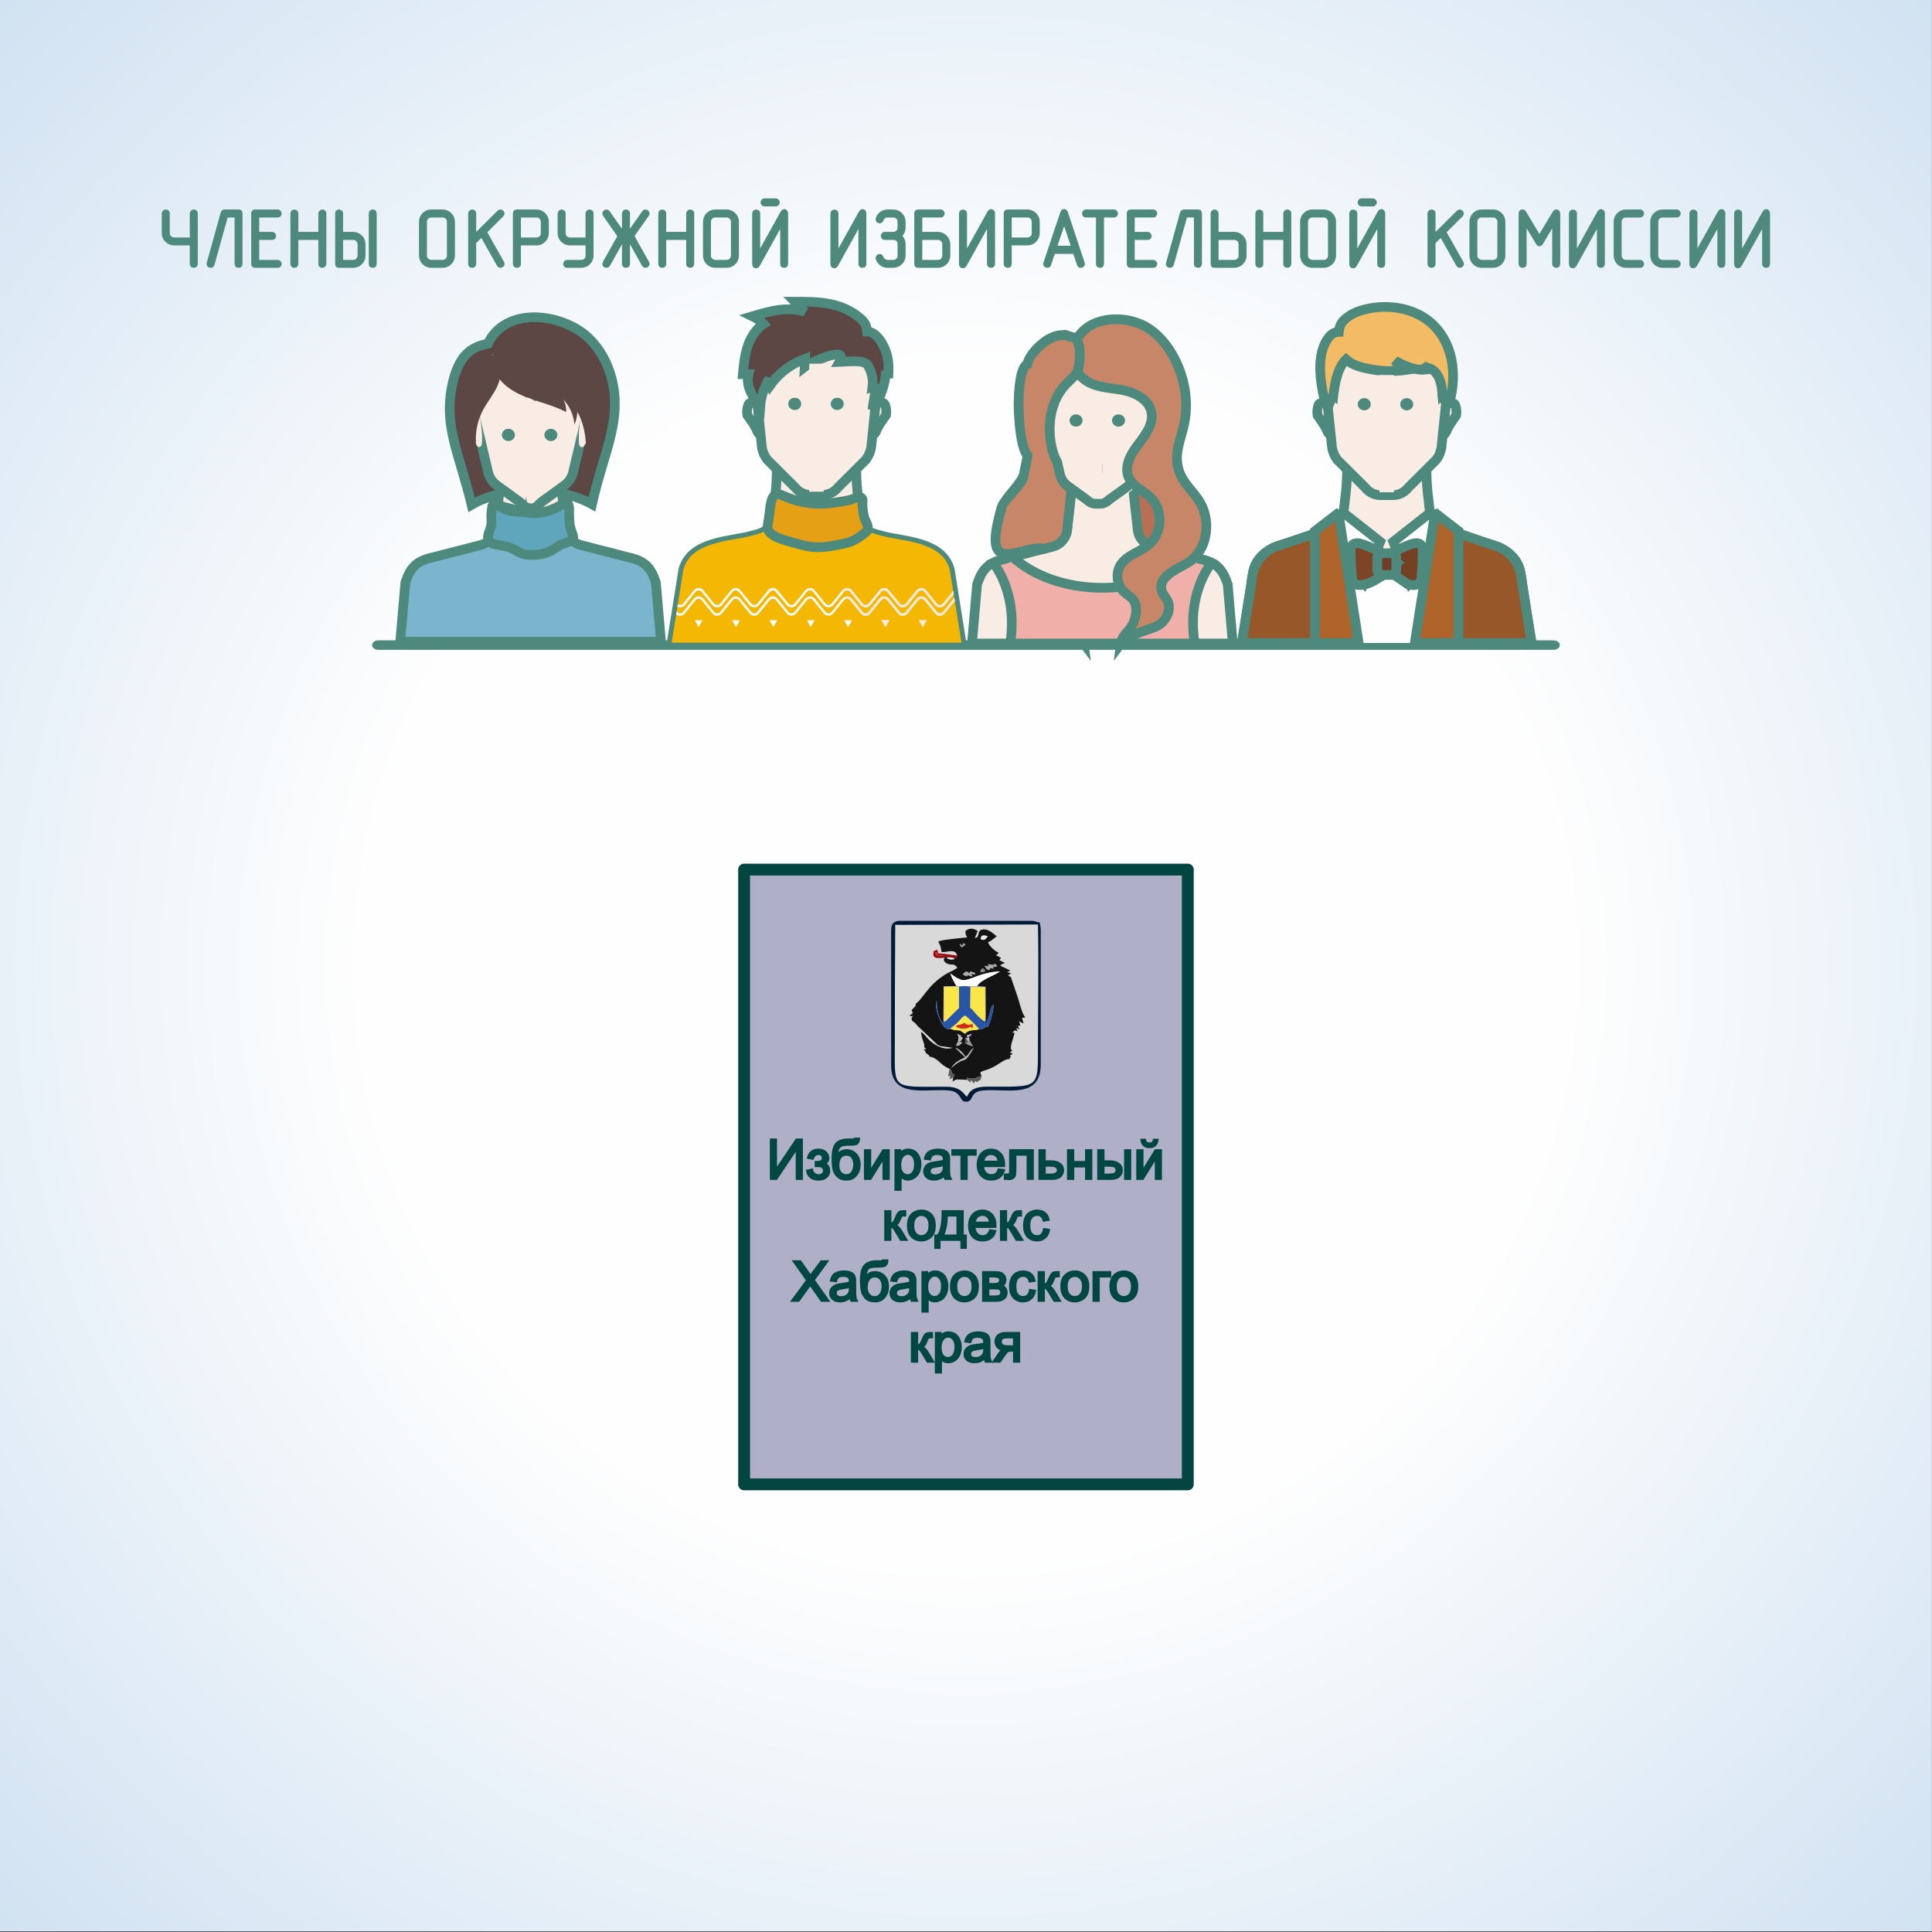 <?xml version="1.0" encoding="UTF-8"?>
<!DOCTYPE svg PUBLIC "-//W3C//DTD SVG 1.0//EN" "http://www.w3.org/TR/2001/REC-SVG-20010904/DTD/svg10.dtd">
<!-- Creator: CorelDRAW X7 -->
<svg xmlns="http://www.w3.org/2000/svg" xml:space="preserve" width="200mm" height="200mm" version="1.0" style="shape-rendering:geometricPrecision; text-rendering:geometricPrecision; image-rendering:optimizeQuality; fill-rule:evenodd; clip-rule:evenodd"
viewBox="0 0 20000 20000"
 xmlns:xlink="http://www.w3.org/1999/xlink">
 <rect x="0" y="0" width="20000" height="20000" fill="#333333" stroke="none"/>
 <defs>
  <style type="text/css">
   <![CDATA[
    .str1 {stroke:#4D897C;stroke-width:100}
    .str2 {stroke:#F9ECE4;stroke-width:150}
    .str4 {stroke:#004743;stroke-width:25}
    .str0 {stroke:#4E897C;stroke-width:25}
    .str3 {stroke:#034540;stroke-width:122.85;stroke-linecap:round;stroke-linejoin:round}
    .fil22 {fill:none}
    .fil25 {fill:#FEFEFE}
    .fil7 {fill:#FCDFCA}
    .fil17 {fill:#F9D5BB}
    .fil10 {fill:#F9EFE8}
    .fil12 {fill:#F7D0B4}
    .fil26 {fill:#F7E9E2}
    .fil20 {fill:#F4CBAF}
    .fil23 {fill:#F4B704}
    .fil18 {fill:#F0AFA8}
    .fil27 {fill:#F3C9AC}
    .fil21 {fill:#F2C5A5}
    .fil31 {fill:#F3BC64}
    .fil28 {fill:#F0C09E}
    .fil1 {fill:#EBECEC}
    .fil24 {fill:#E6A016}
    .fil2 {fill:#B83633}
    .fil15 {fill:#C68667}
    .fil16 {fill:#B87055}
    .fil30 {fill:#AF642C}
    .fil19 {fill:#B06549}
    .fil29 {fill:#975729}
    .fil32 {fill:#7D4525}
    .fil33 {fill:#764024}
    .fil35 {fill:#6F3F26}
    .fil34 {fill:#673A25}
    .fil11 {fill:#58423E}
    .fil8 {fill:#7AB4CD}
    .fil5 {fill:#5C4745}
    .fil13 {fill:#4D897C}
    .fil9 {fill:#5FA5BC}
    .fil40 {fill:#001B37}
    .fil37 {fill:#004641}
    .fil39 {fill:#141414}
    .fil41 {fill:#2955A9}
    .fil4 {fill:#4D8A7D}
    .fil47 {fill:#5A5A5A}
    .fil51 {fill:#898989}
    .fil44 {fill:#960911}
    .fil50 {fill:#999999}
    .fil48 {fill:#AAAAAA}
    .fil36 {fill:#AFAFC7}
    .fil46 {fill:#BDBDBD}
    .fil45 {fill:#D22819}
    .fil38 {fill:#D9D9D9}
    .fil49 {fill:#E9E9E8}
    .fil52 {fill:#EE2918}
    .fil6 {fill:#F9ECE4}
    .fil42 {fill:#FAE649}
    .fil43 {fill:#FDFDFD}
    .fil14 {fill:#4D897C;fill-rule:nonzero}
    .fil3 {fill:#4D8A7D;fill-rule:nonzero}
    .fil0 {fill:url(#id0)}
   ]]>
  </style>
  <radialGradient id="id0" gradientUnits="userSpaceOnUse" gradientTransform="matrix(1.414 -0 -0 1.414 -4142 -4140)" cx="9999.37" cy="9994.13" r="10000" fx="9999.37" fy="9994.13">
   <stop offset="0" style="stop-opacity:1; stop-color:#FEFEFE"/>
   <stop offset="0.439" style="stop-opacity:1; stop-color:#FEFEFE"/>
   <stop offset="1" style="stop-opacity:1; stop-color:#D1E2F2"/>
  </radialGradient>
 </defs>
 <g id="Layer_x0020_1">
  <path class="fil0" d="M-1 -6l20000 0 0 20000 -20000 0 0 -20000z"/>
  <path class="fil1" d="M35875 19153l0 0 0 -5 0 5zm-172 0l0 0 0 -5 0 5z"/>
  <path class="fil2" d="M35875 19153l-172 0 0 -5 172 0 0 5z"/>
  <g id="_804683307968">
   <g>
    <path class="fil3" d="M3917 6727c-36,0 -65,-22 -65,-49 0,-27 29,-49 65,-49l0 98zm12165 0l-12165 0 0 -98 12165 0 0 98zm0 -98c36,0 65,22 65,49 0,27 -29,49 -65,49l0 -98z"/>
   </g>
   <g id="_804683348736">
    <path class="fil4 str0" d="M1977 2471l0 -261c0,-8 3,-15 9,-21 5,-5 12,-8 20,-8 7,0 14,3 20,8 6,4 9,12 9,21l0 522c0,9 -3,16 -9,21 -5,5 -12,7 -20,7 -8,0 -15,-2 -20,-7 -6,-5 -9,-12 -9,-22l0 -203 -174 0c-31,0 -58,-11 -81,-33 -23,-23 -35,-50 -35,-82l0 -203c0,-8 3,-15 9,-21 6,-5 13,-8 20,-8 8,0 14,3 20,8 6,4 9,12 9,21l0 203c0,16 6,30 17,41 5,5 12,9 18,13 8,2 16,4 23,4l174 0zm521 261c0,9 -2,16 -8,21 -5,5 -12,7 -20,7 -8,0 -15,-2 -21,-7 -5,-5 -8,-12 -8,-21l0 -493 -94 0 -139 500c-1,6 -4,11 -10,15 -6,4 -11,6 -18,6 -8,0 -15,-2 -21,-7 -5,-5 -8,-11 -8,-20 0,-4 0,-7 1,-9l145 -521c4,-14 13,-22 28,-22l145 0c19,0 28,10 28,29l0 522zm173 -319l146 0c8,0 14,3 20,9 6,6 9,13 9,20 0,7 -3,14 -8,20 -4,6 -12,9 -21,9l-146 0 0 232 203 0c9,0 15,3 21,9 6,6 9,12 9,20 0,7 -3,13 -8,19 -5,6 -12,9 -21,9l-233 0c-19,0 -29,-9 -29,-27l0 -523c0,-19 10,-29 29,-29l233 0c8,0 14,3 20,9 6,6 9,13 9,20 0,7 -3,14 -8,20 -5,6 -12,9 -22,9l-203 0 0 174zm637 0l0 -203c0,-8 3,-14 9,-20 6,-6 12,-9 20,-9 7,0 14,3 20,8 6,4 9,12 9,21l0 521c0,8 -3,15 -9,22 -7,5 -14,7 -21,7 -7,0 -13,-2 -20,-7 -5,-4 -8,-11 -8,-21l0 -261 -232 0 0 261c0,9 -3,16 -8,21 -5,5 -12,7 -21,7 -7,0 -14,-2 -20,-7 -6,-5 -8,-12 -8,-21l0 -521c0,-8 2,-15 8,-22 6,-5 13,-7 20,-7 8,0 14,2 20,7 6,5 9,12 9,22l0 202 232 0zm579 319c0,9 -3,16 -8,21 -5,5 -12,7 -21,7 -7,0 -14,-2 -20,-7 -6,-5 -8,-12 -8,-21l0 -522c0,-8 2,-15 8,-21 6,-5 13,-8 20,-8 8,0 14,3 21,7 5,5 8,13 8,22l0 522zm-348 -261l0 232 116 0c16,0 30,-5 41,-16 12,-11 18,-25 18,-42l0 -116c0,-16 -6,-30 -17,-41 -11,-11 -25,-17 -42,-17l-116 0zm0 -58l116 0c32,0 59,12 82,34 23,22 34,50 34,82l0 116c0,31 -11,59 -34,81 -22,23 -50,34 -82,34l-145 0c-19,0 -28,-9 -28,-28l0 -522c0,-8 2,-15 8,-21 6,-5 13,-8 20,-8 8,0 14,3 20,8 6,4 9,12 9,21l0 203zm1158 232c0,31 -11,59 -34,81 -23,23 -50,34 -82,34l-116 0c-31,0 -58,-11 -81,-33 -23,-23 -34,-50 -34,-82l0 -348c0,-32 11,-60 33,-82 23,-22 50,-34 82,-34l116 0c32,0 60,12 82,34 23,23 34,50 34,82l0 348zm-58 0l0 -348c0,-16 -5,-30 -16,-41 -11,-11 -25,-17 -42,-17l-116 0c-16,0 -30,5 -41,16 -6,6 -10,12 -13,19 -2,7 -4,15 -4,23l0 348c0,16 6,30 17,41 6,5 12,9 19,13 8,2 15,4 22,4l116 0c16,0 30,-5 41,-16 12,-11 17,-25 17,-42zm278 -214l244 -242c5,-5 12,-8 19,-8 8,0 14,3 20,9 7,6 10,13 10,21 0,5 -3,12 -9,20l-172 171 178 315 4 15c0,8 -4,14 -10,20 -6,5 -13,8 -21,8 -9,0 -18,-5 -24,-15l-170 -302 -69 68 0 221c0,9 -3,16 -9,21 -5,5 -12,7 -20,7 -8,0 -15,-2 -20,-7 -6,-5 -9,-12 -9,-22l0 -521c0,-8 3,-15 9,-20 6,-6 12,-9 20,-9 7,0 14,3 20,7 6,5 9,12 9,21l0 222zm463 40l174 0c16,0 29,-5 41,-16 11,-11 16,-25 16,-42l0 -116c0,-16 -5,-30 -16,-41 -11,-11 -25,-17 -41,-17l-174 0 0 232zm0 57l0 203c0,10 -3,17 -9,22 -5,5 -12,7 -20,7 -8,0 -15,-2 -20,-7 -6,-5 -9,-12 -9,-21l0 -522c0,-19 10,-29 29,-29l202 0c33,0 60,12 82,34 23,23 34,50 34,82l0 116c0,32 -11,59 -34,81 -23,23 -50,34 -82,34l-173 0zm694 0l-173 0c-32,0 -59,-11 -82,-33 -23,-23 -34,-50 -34,-82l0 -203c0,-8 3,-15 9,-21 5,-5 12,-8 20,-8 7,0 14,3 20,8 6,4 9,12 9,21l0 203c0,16 5,30 16,41 6,5 12,9 19,13 8,2 16,4 22,4l174 0 0 -261c0,-8 3,-15 9,-21 6,-5 13,-8 20,-8 8,0 14,3 20,8 6,4 9,12 9,21l0 435c0,31 -11,59 -34,81 -22,23 -50,34 -82,34l-144 0c-9,0 -16,-2 -22,-8 -5,-6 -7,-12 -7,-20 0,-7 2,-14 7,-20 6,-6 13,-9 22,-9l145 0c16,0 29,-5 41,-16 11,-11 16,-25 16,-42l0 -117zm435 -121l150 -213c2,-3 5,-6 9,-9 5,-2 9,-4 14,-4 7,0 14,3 21,9 6,6 9,13 9,21 0,5 -2,11 -6,16l-152 216 154 274c2,6 4,11 4,16 0,6 -3,13 -9,19 -6,5 -13,8 -22,8 -9,0 -17,-4 -24,-15l-148 -265 0 251c0,10 -3,17 -8,22 -6,5 -13,7 -21,7 -8,0 -14,-2 -20,-7 -6,-5 -9,-12 -9,-21l0 -251 -148 265c-3,3 -6,6 -11,10l-7 3 -7 1c-8,0 -15,-2 -21,-8 -6,-5 -9,-12 -9,-20 0,-3 1,-8 4,-15l153 -273 -151 -216c-3,-3 -4,-9 -6,-18 0,-7 3,-14 9,-20 6,-6 13,-9 21,-9 8,0 15,5 23,13l150 214 0 -198c0,-7 3,-15 9,-21 6,-5 12,-8 20,-8 7,0 14,3 20,8 6,4 9,12 9,21l0 197zm607 6l0 -203c0,-8 3,-14 9,-20 6,-6 12,-9 20,-9 7,0 14,3 20,8 6,4 9,12 9,21l0 521c0,8 -3,15 -9,22 -7,5 -14,7 -20,7 -7,0 -14,-2 -20,-7 -6,-4 -9,-11 -9,-21l0 -261 -232 0 0 261c0,9 -2,16 -8,21 -5,5 -12,7 -20,7 -8,0 -15,-2 -21,-7 -5,-5 -8,-12 -8,-21l0 -521c0,-8 3,-15 8,-22 6,-5 13,-7 21,-7 7,0 14,2 19,7 6,5 9,12 9,22l0 202 232 0zm521 232c0,31 -11,59 -34,81 -23,23 -50,34 -82,34l-116 0c-31,0 -58,-11 -81,-33 -23,-23 -34,-50 -34,-82l0 -348c0,-32 11,-60 33,-82 23,-22 50,-34 82,-34l116 0c32,0 60,12 82,34 23,23 34,50 34,82l0 348zm-58 0l0 -348c0,-16 -5,-30 -16,-41 -11,-11 -25,-17 -42,-17l-116 0c-16,0 -30,5 -41,16 -6,6 -10,12 -13,19 -2,7 -4,15 -4,23l0 348c0,16 6,30 17,41 6,5 12,9 19,13 8,2 15,4 22,4l116 0c16,0 30,-5 41,-16 12,-11 17,-25 17,-42zm452 -521l-116 0c-9,0 -16,-3 -22,-8 -5,-6 -7,-13 -7,-21 0,-7 2,-13 7,-19 5,-7 12,-10 22,-10l116 0c7,0 14,3 20,9 6,6 9,13 9,20 0,7 -3,13 -8,19 -5,7 -12,10 -21,10zm115 608c0,9 -3,16 -8,21 -5,5 -12,7 -21,7 -7,0 -14,-2 -20,-7 -6,-5 -8,-12 -8,-21l0 -410 -235 424c-4,5 -8,10 -13,14l-6 3c-2,1 -5,2 -9,2 -6,0 -12,-3 -20,-8 -4,-6 -7,-14 -7,-25l0 -521c0,-8 3,-15 9,-22 5,-5 12,-7 20,-7 7,0 14,2 20,7 6,5 9,12 9,22l0 409 235 -423c2,-5 6,-9 12,-14 5,-4 10,-6 16,-6 6,0 12,3 17,10 6,5 9,13 9,24l0 521zm810 0c0,9 -2,16 -8,21 -5,5 -12,7 -20,7 -8,0 -15,-2 -21,-7 -5,-5 -8,-12 -8,-21l0 -410 -235 424c-3,5 -8,10 -13,14l-6 3c-2,1 -5,2 -9,2 -6,0 -12,-3 -19,-8 -5,-6 -8,-14 -8,-25l0 -521c0,-8 3,-15 9,-22 6,-5 12,-7 20,-7 7,0 14,2 20,7 6,5 9,12 9,22l0 409 235 -423c3,-5 7,-10 12,-14 5,-4 11,-6 16,-6 6,0 12,3 18,9 5,6 8,14 8,24l0 522zm290 -261l-86 0c-9,0 -16,-3 -22,-8 -5,-6 -7,-13 -7,-21 0,-7 2,-13 7,-19 5,-7 12,-10 22,-10l86 0c16,0 30,-5 41,-16 12,-11 17,-25 17,-42l0 -58c0,-16 -5,-30 -16,-41 -11,-11 -25,-17 -42,-17l-58 0c-12,0 -23,3 -33,11 -10,6 -17,16 -21,29 -2,5 -5,10 -10,14 -2,2 -5,4 -8,5l-9 1c-8,0 -15,-2 -22,-8 -5,-5 -8,-12 -8,-21l1 -10c8,-23 22,-42 42,-57 20,-14 43,-22 68,-22l58 0c32,0 60,12 82,34 23,23 34,50 34,82l0 58c0,17 -4,33 -10,48 -7,16 -17,29 -29,39 26,22 39,51 39,87l0 116c0,31 -11,59 -34,81 -23,23 -50,34 -82,34l-58 0c-25,0 -47,-7 -67,-21 -20,-15 -34,-34 -43,-58l-1 -10c0,-8 3,-15 8,-20 6,-6 14,-9 22,-9 12,0 20,6 26,20 4,11 11,21 21,30 11,7 23,11 34,11l58 0c16,0 30,-5 41,-16 12,-11 17,-25 17,-42l0 -116c0,-17 -4,-31 -13,-41 -10,-11 -25,-17 -45,-17zm289 0l0 232 174 0c16,0 30,-5 41,-16 11,-11 17,-25 17,-42l0 -116c0,-16 -6,-30 -16,-41 -11,-11 -25,-17 -42,-17l-174 0zm0 -58l174 0c31,0 58,12 81,34 23,22 35,50 35,82l0 116c0,31 -12,59 -34,81 -23,23 -50,34 -82,34l-203 0c-19,0 -29,-9 -29,-28l0 -522c0,-19 10,-29 29,-29l232 0c8,0 15,3 20,9 6,6 9,13 9,20 0,7 -3,13 -8,19 -4,7 -12,10 -21,10l-203 0 0 174zm753 319c0,9 -3,16 -9,21 -5,5 -12,7 -20,7 -8,0 -15,-2 -20,-7 -6,-5 -9,-12 -9,-21l0 -410 -235 424c-3,5 -8,10 -13,14l-6 3c-2,1 -5,2 -9,2 -6,0 -12,-3 -19,-8 -5,-6 -8,-14 -8,-25l0 -521c0,-8 3,-15 9,-22 6,-5 13,-7 20,-7 8,0 14,2 20,7 6,5 9,12 9,22l0 409 235 -423c3,-5 7,-10 12,-14 6,-4 11,-6 16,-6 6,0 12,3 18,9 6,6 9,14 9,24l0 522zm173 -261l174 0c16,0 30,-5 41,-16 11,-11 17,-25 17,-42l0 -116c0,-16 -6,-30 -16,-41 -11,-11 -25,-17 -42,-17l-174 0 0 232zm0 57l0 203c0,10 -3,17 -8,22 -5,5 -12,7 -21,7 -7,0 -14,-2 -20,-7 -6,-5 -9,-12 -9,-21l0 -522c0,-19 10,-29 29,-29l203 0c32,0 59,12 82,34 22,23 34,50 34,82l0 116c0,32 -12,59 -34,81 -23,23 -50,34 -82,34l-174 0zm449 88l-42 125c-2,6 -5,11 -10,15 -4,2 -10,4 -16,4 -8,0 -15,-2 -20,-8 -7,-5 -10,-11 -10,-20l2 -10 174 -521c6,-16 15,-25 28,-25 12,0 21,9 27,25l173 521 2 10c0,8 -3,14 -9,21 -6,5 -13,7 -21,7 -4,0 -8,-1 -13,-3 -5,-1 -9,-7 -13,-16l-42 -125 -210 0zm191 -60l-85 -254 -86 254 171 0zm257 -317l-115 0c-9,0 -16,-3 -22,-8 -5,-6 -7,-13 -7,-21 0,-7 2,-13 7,-19 5,-7 12,-10 22,-10l289 0c8,0 15,3 20,9 6,6 9,13 9,20 0,7 -3,13 -7,19 -5,7 -13,10 -22,10l-116 0 0 493c0,9 -3,16 -8,21 -5,5 -12,7 -21,7 -7,0 -14,-2 -20,-7 -6,-5 -9,-12 -9,-21l0 -493zm376 174l146 0c8,0 15,3 20,9 6,6 9,13 9,20 0,7 -2,14 -7,20 -5,6 -13,9 -22,9l-146 0 0 232 204 0c8,0 15,3 20,9 6,6 9,12 9,20 0,7 -3,13 -7,19 -5,6 -13,9 -22,9l-232 0c-20,0 -29,-9 -29,-27l0 -523c0,-19 9,-29 29,-29l232 0c8,0 15,3 20,9 6,6 9,13 9,20 0,7 -3,14 -8,20 -4,6 -12,9 -21,9l-204 0 0 174zm696 319c0,9 -3,16 -8,21 -6,5 -13,7 -21,7 -8,0 -14,-2 -20,-7 -6,-5 -9,-12 -9,-21l0 -493 -94 0 -139 500c-1,6 -4,11 -10,15 -5,4 -11,6 -17,6 -9,0 -16,-2 -22,-7 -5,-5 -8,-11 -8,-20 0,-4 0,-7 1,-9l145 -521c4,-14 14,-22 28,-22l145 0c19,0 29,10 29,29l0 522zm172 -261l174 0c17,0 30,6 42,16 11,11 16,25 16,42l0 116c0,16 -5,30 -16,41 -6,6 -12,10 -19,13 -7,2 -15,4 -23,4l-174 0 0 -232zm0 -58l0 -203c0,-7 -3,-14 -9,-20 -5,-6 -12,-9 -19,-9 -7,0 -13,3 -20,8 -6,4 -9,12 -9,21l0 522c0,19 9,28 29,28l202 0c31,0 58,-11 81,-33 23,-22 35,-50 35,-82l0 -116c0,-31 -11,-59 -34,-82 -22,-22 -50,-34 -82,-34l-174 0zm695 0l0 -203c0,-8 3,-14 9,-20 6,-6 12,-9 20,-9 7,0 14,3 20,8 6,4 9,12 9,21l0 521c0,8 -3,15 -9,22 -7,5 -14,7 -20,7 -7,0 -14,-2 -21,-7 -5,-4 -8,-11 -8,-21l0 -261 -232 0 0 261c0,9 -2,16 -8,21 -5,5 -12,7 -20,7 -8,0 -15,-2 -21,-7 -5,-5 -8,-12 -8,-21l0 -521c0,-8 3,-15 8,-22 6,-5 13,-7 21,-7 7,0 14,2 19,7 6,5 9,12 9,22l0 202 232 0zm521 232c0,31 -11,59 -34,81 -23,23 -50,34 -82,34l-116 0c-31,0 -58,-11 -81,-33 -23,-23 -34,-50 -34,-82l0 -348c0,-32 11,-60 33,-82 23,-22 50,-34 82,-34l116 0c32,0 60,12 82,34 23,23 34,50 34,82l0 348zm-58 0l0 -348c0,-16 -5,-30 -16,-41 -11,-11 -25,-17 -42,-17l-116 0c-16,0 -30,5 -41,16 -6,6 -10,12 -13,19 -2,7 -4,15 -4,23l0 348c0,16 6,30 17,41 6,5 12,9 19,13 8,2 15,4 22,4l116 0c16,0 30,-5 41,-16 12,-11 17,-25 17,-42zm452 -521l-116 0c-9,0 -16,-3 -22,-8 -5,-6 -7,-13 -7,-21 0,-7 2,-13 7,-19 5,-7 12,-10 22,-10l116 0c7,0 14,3 20,9 6,6 9,13 9,20 0,7 -3,13 -8,19 -5,7 -12,10 -21,10zm115 608c0,9 -3,16 -8,21 -5,5 -12,7 -21,7 -7,0 -14,-2 -20,-7 -6,-5 -8,-12 -8,-21l0 -410 -235 424c-4,5 -8,10 -13,14l-6 3c-2,1 -5,2 -9,2 -6,0 -12,-3 -20,-8 -4,-6 -7,-14 -7,-25l0 -521c0,-8 3,-15 9,-22 5,-5 12,-7 20,-7 7,0 14,2 20,7 6,5 9,12 9,22l0 409 235 -423c2,-5 6,-9 12,-14 5,-4 10,-6 16,-6 6,0 12,3 17,10 6,5 9,13 9,24l0 521zm521 -301l244 -242c6,-5 12,-8 20,-8 7,0 14,3 20,9 6,6 9,13 9,21 0,5 -3,12 -9,20l-172 171 178 315 4 15c0,8 -3,14 -10,20 -5,5 -12,8 -21,8 -9,0 -17,-5 -24,-15l-170 -302 -69 68 0 221c0,9 -3,16 -8,21 -6,5 -12,7 -21,7 -8,0 -14,-2 -20,-7 -6,-5 -9,-12 -9,-22l0 -521c0,-8 3,-15 9,-20 6,-6 13,-9 20,-9 7,0 14,3 20,7 6,5 9,12 9,21l0 222zm723 214c0,31 -11,59 -34,81 -22,23 -50,34 -82,34l-115 0c-32,0 -59,-11 -82,-33 -23,-23 -34,-50 -34,-82l0 -348c0,-32 11,-60 34,-82 22,-22 49,-34 82,-34l115 0c33,0 60,12 82,34 23,23 34,50 34,82l0 348zm-58 0l0 -348c0,-16 -5,-30 -16,-41 -11,-11 -25,-17 -42,-17l-116 0c-16,0 -30,5 -41,16 -6,6 -10,12 -12,19 -3,7 -5,15 -5,23l0 348c0,16 6,30 17,41 6,5 12,9 19,13 8,2 16,4 22,4l116 0c17,0 30,-5 42,-16 11,-11 16,-25 16,-42zm626 87c0,9 -3,16 -8,21 -6,5 -13,7 -21,7 -7,0 -13,-2 -19,-7 -7,-5 -10,-12 -10,-21l0 -414 -119 200c-8,13 -16,19 -26,19 -8,0 -16,-6 -25,-19l-120 -200 0 414c0,9 -3,16 -8,21 -6,5 -13,7 -21,7 -8,0 -14,-2 -20,-7 -6,-5 -9,-12 -9,-21l0 -519c0,-11 3,-19 9,-25 4,-5 11,-8 18,-8 5,0 10,1 14,4 4,3 8,7 13,14l149 248 149 -248c7,-12 16,-18 28,-18 6,0 12,3 18,9 5,6 8,14 8,24l0 519z"/>
    <path class="fil4 str0" d="M16601 2732c0,9 -3,16 -8,21 -5,5 -12,7 -21,7 -7,0 -14,-2 -20,-7 -6,-5 -8,-12 -8,-21l0 -410 -235 424c-4,5 -8,10 -13,14l-6 3c-2,1 -5,2 -9,2 -6,0 -12,-3 -19,-8 -5,-6 -8,-14 -8,-25l0 -521c0,-8 3,-15 9,-22 5,-5 12,-7 20,-7 7,0 14,2 20,7 6,5 9,12 9,22l0 409 235 -423c2,-5 6,-10 12,-14 5,-4 10,-6 16,-6 6,0 12,3 17,9 6,6 9,14 9,24l0 522zm377 28l-145 0c-32,0 -59,-11 -82,-33 -23,-23 -34,-50 -34,-82l0 -348c0,-32 11,-60 34,-82 22,-22 50,-34 82,-34l145 0c8,0 15,3 20,9 6,6 9,13 9,20 0,7 -3,13 -7,19 -5,7 -13,10 -22,10l-145 0c-17,0 -30,5 -42,16 -5,6 -9,12 -12,19 -3,7 -4,15 -4,23l0 348c0,16 5,30 16,41 6,5 12,9 19,13 8,2 16,4 23,4l145 0c8,0 15,3 20,9 6,6 9,12 9,20 0,6 -3,13 -7,19 -5,6 -13,9 -22,9zm379 0l-145 0c-32,0 -59,-11 -82,-33 -23,-23 -34,-50 -34,-82l0 -348c0,-32 11,-60 34,-82 22,-22 50,-34 82,-34l145 0c8,0 15,3 20,9 6,6 9,13 9,20 0,7 -3,13 -7,19 -5,7 -13,10 -22,10l-145 0c-17,0 -30,5 -42,16 -5,6 -9,12 -12,19 -3,7 -4,15 -4,23l0 348c0,16 5,30 16,41 6,5 12,9 19,13 8,2 16,4 23,4l145 0c8,0 15,3 20,9 6,6 9,12 9,20 0,6 -3,13 -7,19 -5,6 -13,9 -22,9zm491 -28c0,9 -2,16 -8,21 -5,5 -12,7 -20,7 -8,0 -15,-2 -21,-7 -5,-5 -8,-12 -8,-21l0 -410 -235 424c-4,5 -8,10 -13,14l-6 3c-2,1 -5,2 -9,2 -6,0 -12,-3 -19,-8 -5,-6 -8,-14 -8,-25l0 -521c0,-8 3,-15 9,-22 6,-5 12,-7 20,-7 7,0 14,2 20,7 6,5 9,12 9,22l0 409 235 -423c3,-5 7,-10 12,-14 5,-4 11,-6 16,-6 6,0 12,3 18,9 5,6 8,14 8,24l0 522zm463 0c0,9 -2,16 -8,21 -5,5 -12,7 -20,7 -8,0 -15,-2 -21,-7 -5,-5 -8,-12 -8,-21l0 -410 -235 424c-4,5 -8,10 -13,14l-6 3c-2,1 -5,2 -9,2 -6,0 -12,-3 -19,-8 -5,-6 -8,-14 -8,-25l0 -521c0,-8 3,-15 9,-22 6,-5 12,-7 20,-7 7,0 14,2 20,7 6,5 9,12 9,22l0 409 235 -423c3,-5 7,-10 12,-14 5,-4 11,-6 16,-6 6,0 12,3 18,9 5,6 8,14 8,24l0 522z"/>
   </g>
   <g id="_804683318912">
    <g>
     <path class="fil5 str1" d="M6128 5220c-157,-88 -376,-143 -618,-143 -248,0 -471,57 -628,148 -28,-117 -61,-232 -95,-347 -73,-248 -153,-490 -127,-754 14,-145 58,-337 158,-448 57,-64 144,-103 233,-118l1 -2c5,-13 12,-25 19,-38 209,-350 761,-264 1017,-24 160,150 250,365 272,583 25,264 -54,505 -128,754 -38,128 -75,258 -104,389z"/>
     <path class="fil6" d="M6790 6032c-53,-163 -119,-227 -287,-263l-484 -125c-90,-20 -156,-96 -162,-188l-69 -626 -295 0 -295 0 -69 626c-5,92 -71,168 -161,188l-485 125c-167,36 -234,100 -287,263l-53 611 1350 0 1350 0 -53 -611z"/>
     <path class="fil6 str1" d="M5436 3603c-138,13 -329,80 -415,208 -87,129 -129,329 -108,486l131 553c2,6 3,13 4,19l1 4c11,64 50,121 103,159l218 158c37,31 58,48 104,48l16 0 3 0 0 -1638c-19,0 -38,1 -57,3z"/>
     <path class="fil6 str1" d="M5551 3603c137,13 329,80 414,208 87,129 129,329 108,486l-133 562 -1 2c-9,69 -48,131 -105,171l-218 158c-36,31 -58,48 -104,48l-16 0 -3 0 0 -1638c19,0 39,1 58,3z"/>
     <path class="fil7" d="M6117 4296c10,1 20,3 26,9 5,4 7,10 9,16 13,33 16,69 10,104 -34,49 -73,98 -96,153 -7,16 -21,47 -41,50 -23,2 -30,-27 -31,-43 -7,-84 5,-168 17,-251 1,-6 2,-13 6,-18 4,-5 11,-7 17,-9 27,-9 55,-13 83,-11z"/>
     <path class="fil6" d="M6022 4628c-12,0 -19,-9 -23,-19 -3,-8 -4,-17 -5,-24 -1,-16 -2,-33 -2,-50 0,-67 10,-134 19,-201 1,-6 2,-13 6,-18 4,-5 11,-7 17,-9 22,-8 45,-11 68,-11 5,0 10,0 15,0 10,1 20,3 26,9 5,4 7,10 9,16 9,22 13,45 13,69 0,11 -1,23 -3,35 -34,49 -73,98 -96,153 -7,16 -21,47 -41,50 -1,0 -2,0 -3,0z"/>
     <path class="fil6" d="M4866 4296c-9,1 -19,3 -26,9 -4,4 -7,10 -9,16 -12,33 -16,69 -9,104 33,49 73,98 96,153 6,16 20,47 41,50 22,2 29,-27 30,-43 7,-84 -5,-168 -17,-251 -1,-6 -2,-13 -6,-18 -4,-5 -10,-7 -17,-9 -26,-9 -55,-13 -83,-11z"/>
     <path class="fil8 str1" d="M6790 6032c-53,-163 -119,-227 -287,-263l-484 -125c-90,-20 -156,-96 -162,-188l-28 -209c-79,46 -200,76 -336,76 -136,0 -257,-30 -336,-76l-28 209c-5,92 -71,168 -161,188l-485 125c-167,36 -234,100 -287,263l-53 611 1350 0 1350 0 -53 -611z"/>
     <path class="fil9 str1" d="M5776 5657c-29,19 -58,38 -89,53 -56,26 -119,35 -180,35 -39,0 -78,-4 -115,-19 -27,-11 -51,-29 -78,-42 -56,-28 -118,-35 -179,-47 -30,-6 -65,-17 -78,-48 -17,-38 8,-81 20,-121 20,-66 4,-90 10,-159 1,-20 6,-39 7,-59 2,-13 8,-28 20,-29 19,-2 56,22 75,30 31,15 61,31 95,39 44,10 90,5 135,9 23,2 45,7 68,10 107,12 216,-23 313,-77 18,-10 28,-26 49,-27 8,0 17,-1 24,4 24,15 19,82 19,108 2,85 2,127 32,205 8,19 16,41 6,58 -4,8 -11,13 -18,17 -32,21 -74,25 -109,44 -9,6 -18,11 -27,16z"/>
     <path class="fil10" d="M6018 5644c0,0 0,-1 0,-1 0,0 0,1 0,1z"/>
     <path class="fil10" d="M6018 5643c0,0 -1,0 -1,0 0,0 1,0 1,0z"/>
     <path class="fil10" d="M6017 5643c0,0 0,0 0,0 0,0 0,0 0,0z"/>
     <path class="fil10" d="M6017 5643c-37,-8 -71,-26 -97,-51 0,0 0,0 0,0 26,25 60,43 97,51z"/>
     <path class="fil10" d="M5935 5563c0,-14 -6,-28 -11,-41 -30,-78 -30,-120 -32,-205 0,-1 0,-3 0,-4 0,1 0,3 0,4 2,85 2,127 32,205 5,13 11,27 11,41zm-105 -352l-11 -103 11 103z"/>
     <path class="fil11" d="M5819 5108l0 0 -7 -60 7 60zm-646 -47l0 0 1 -13 -1 13z"/>
     <path class="fil6 str1" d="M5531 5311c-15,0 -30,-1 -44,-2 -23,-3 -45,-8 -68,-10 -29,-3 -236,-64 -265,-66l19 -172 1 -13 196 142c36,31 58,48 103,48 1,0 1,0 1,0l16 0 3 0 3 0 16 0c46,0 68,-17 104,-48l196 -142 7 60 11 103c-10,5 -19,14 -30,21 -83,47 -176,79 -269,79z"/>
     <path class="fil12" d="M5473 5238c-45,0 -67,-17 -103,-48 36,31 58,48 103,48z"/>
     <path class="fil10" d="M5893 5289c0,-26 -2,-57 -13,-73 11,16 13,47 13,73zm-21 -80c0,0 0,0 0,-1 0,1 0,1 0,1zm0 -1c0,0 0,0 0,0 0,0 0,0 0,0zm-24 -3c0,0 0,0 0,0 0,0 0,0 0,0zm1 0c0,0 0,0 0,0 0,0 0,0 0,0zm1 0c2,0 4,0 6,0 -2,0 -4,0 -6,0zm6 0c0,0 0,0 0,0l0 0c0,0 0,0 0,0z"/>
     <path class="fil5" d="M4870 3783c20,-32 43,-64 73,-88 30,-24 69,-38 107,-31 19,4 36,13 52,24 21,15 39,35 52,58 46,79 29,180 -10,262 -40,82 -99,153 -142,233 -76,141 -96,311 -56,465 -57,-21 -100,-68 -134,-119 -78,-118 -114,-264 -99,-405 14,-144 78,-278 157,-399z"/>
     <path class="fil5" d="M5587 3487c-157,-18 -320,36 -441,138 -14,12 -27,24 -37,40 -20,33 -20,75 -11,113 34,154 175,261 320,322 145,61 303,91 442,165 4,-46 -7,-93 -31,-132 69,71 111,166 117,264 22,-54 29,-94 31,-134 86,153 100,346 87,521 88,-73 151,-174 189,-283 38,-108 53,-223 58,-337 2,-30 3,-59 -4,-88 -5,-24 -15,-46 -25,-69 -56,-127 -117,-259 -227,-343 -67,-50 -146,-80 -225,-108 -79,-30 -159,-59 -243,-69z"/>
     <path class="fil6" d="M5456 5198c-4,0 -53,-251 -57,-255 -7,-7 -1,-122 -7,-127 -8,-7 0,-135 -9,-139l6 -423 12 -126c70,-45 157,42 173,53l-7 189 3 252c-2,14 -5,36 -8,52 68,189 42,622 -106,524z"/>
     <g>
      <path class="fil13" d="M5263 4469c-19,0 -34,15 -34,33 0,19 15,34 34,34 18,0 33,-15 33,-34 0,-18 -15,-33 -33,-33zm440 0c-19,0 -34,15 -34,33 0,19 15,34 34,34 18,0 33,-15 33,-34 0,-18 -15,-33 -33,-33z"/>
      <path id="1" class="fil14" d="M5263 4502l-67 0 0 0 0 -3 0 -3 1 -3 0 -3 1 -3 1 -2 1 -3 1 -3 1 -3 1 -2 2 -3 1 -3 2 -2 2 -2 2 -3 2 -2 2 -2 3 -2 2 -2 3 -2 3 -2 2 -1 3 -2 3 -1 4 -2 3 -1 3 -1 4 0 3 -1 4 0 3 -1 4 0 0 60 0 0 0 0 0 0 0 0 1 0 0 0 0 0 0 0 0 0 0 -1 0 0 0 0 0 1 0 -1 0 1 0 0 0 0 0 0 0 0 0 0 0 0 -1 1 0 0 0 0 0 0 0 0 0 1 0 0 0 0 0 1 0 0 0 0 0 0zm0 0c0,17 -15,30 -34,30 -18,0 -33,-13 -33,-30l67 0zm0 4l0 60 0 0 -4 0 -3 -1 -4 0 -3 -1 -4 0 -3 -1 -3 -1 -4 -2 -3 -1 -3 -2 -2 -1 -3 -2 -3 -2 -2 -2 -3 -2 -2 -2 -2 -2 -2 -3 -2 -2 -2 -2 -1 -3 -2 -3 -1 -2 -1 -3 -1 -3 -1 -3 -1 -2 -1 -3 0 -3 -1 -3 0 -3 0 -4 67 0 0 1 0 0 0 1 0 0 0 0 0 0 0 1 0 0 0 0 1 0 0 1 0 0 0 0 0 0 0 0 0 0 0 0 0 0 0 1 0 0 0 0 0 0 0 -1 0 0 0 0 0 0 0 0 -1 0 0 0 0 0 0 0 0 0 0 0zm0 0c18,0 33,14 33,30 0,16 -15,30 -33,30l0 -60zm0 -4l67 0 0 0 0 4 -1 3 0 3 0 3 -1 3 -1 2 -1 3 -1 3 -1 3 -2 2 -1 3 -2 3 -1 2 -2 2 -2 3 -3 2 -2 2 -2 2 -3 2 -2 2 -3 2 -3 1 -3 2 -3 1 -3 2 -3 1 -3 1 -4 0 -3 1 -4 0 -4 1 -3 0 0 -60 0 0 -1 0 0 0 0 0 0 0 0 0 0 0 -1 0 0 0 0 1 0 0 0 0 0 0 0 -1 0 0 0 0 1 0 0 0 0 0 0 0 0 0 0 -1 0 0 0 0 0 0 1 -1 0 0 0 0 0 0 0 -1 0 0 0 -1 0 0zm0 0c0,-16 15,-29 33,-29 19,0 34,13 34,29l-67 0zm0 -3l0 -60 0 0 3 0 4 1 4 0 3 1 4 0 3 1 3 1 3 2 3 1 3 2 3 1 3 2 2 2 3 2 2 2 2 2 3 2 2 3 2 2 1 2 2 3 1 3 2 2 1 3 1 3 1 3 1 2 1 3 0 3 0 3 1 3 0 3 -67 0 0 0 0 0 0 -1 0 0 0 0 0 -1 -1 0 0 0 0 0 0 0 0 -1 0 0 0 0 0 0 0 0 -1 0 0 0 0 -1 0 1 0 -1 0 0 0 0 0 1 0 0 1 0 0 0 0 0 0 0 0 0 0 0 1 0 0 0 0 0zm0 0c-19,0 -34,-14 -34,-30 0,-16 15,-30 34,-30l0 60zm440 3l-67 0 0 0 0 -3 0 -3 0 -3 1 -3 1 -3 0 -2 1 -3 2 -3 1 -3 1 -2 2 -3 1 -3 2 -2 2 -2 2 -3 2 -2 2 -2 3 -2 2 -2 3 -2 2 -2 3 -1 3 -2 3 -1 3 -2 4 -1 3 -1 4 0 3 -1 3 0 4 -1 4 0 0 60 0 0 0 0 0 0 0 0 1 0 0 0 0 0 0 0 0 0 0 -1 0 0 0 0 0 1 0 -1 0 1 0 0 0 0 0 0 0 0 0 0 -1 0 0 1 0 0 0 0 0 0 0 0 0 1 0 0 0 0 0 1 0 0 0 0 0 0zm0 0c0,17 -15,30 -34,30 -18,0 -33,-13 -33,-30l67 0zm0 4l0 60 0 0 -4 0 -4 -1 -3 0 -3 -1 -4 0 -3 -1 -4 -1 -3 -2 -3 -1 -3 -2 -3 -1 -2 -2 -3 -2 -2 -2 -3 -2 -2 -2 -2 -2 -2 -3 -2 -2 -2 -2 -1 -3 -2 -3 -1 -2 -1 -3 -2 -3 -1 -3 0 -2 -1 -3 -1 -3 0 -3 0 -3 0 -4 67 0 0 1 0 0 0 1 0 0 0 0 0 0 0 1 0 0 0 0 0 0 0 1 1 0 0 0 0 0 0 0 0 0 0 0 0 0 0 1 0 0 0 0 0 0 0 -1 0 0 0 0 0 0 0 0 -1 0 0 0 0 0 0 0 0 0 0 0zm0 0c18,0 33,14 33,30 0,16 -15,30 -33,30l0 -60zm0 -4l67 0 0 0 0 4 -1 3 0 3 -1 3 0 2 -1 3 -1 3 -1 3 -1 3 -2 2 -1 3 -2 3 -2 2 -1 2 -3 3 -2 2 -2 2 -2 2 -3 2 -2 2 -3 2 -3 1 -3 2 -3 1 -3 2 -3 1 -4 1 -3 0 -4 1 -3 0 -4 1 -3 0 0 -60 0 0 -1 0 0 0 0 0 0 0 0 0 0 0 -1 0 0 0 0 1 0 0 0 0 0 0 0 -1 0 0 0 0 0 0 0 0 1 0 0 0 0 0 0 0 0 -1 0 0 0 0 0 -1 0 0 1 0 0 0 0 -1 0 0 0 -1 0 0zm0 0c0,-16 15,-29 33,-29 19,0 34,13 34,29l-67 0zm0 -3l0 -60 0 0 3 0 4 1 3 0 4 1 3 0 4 1 3 1 3 2 3 1 3 2 3 1 3 2 2 2 3 2 2 2 2 2 2 2 3 3 1 2 2 2 2 3 1 3 2 2 1 3 1 3 1 3 1 3 0 2 1 3 0 3 1 3 0 3 -67 0 0 0 0 0 0 -1 0 0 -1 0 0 -1 0 0 0 0 0 0 0 -1 0 0 0 0 0 0 -1 0 0 0 0 0 0 0 0 -1 0 0 0 0 0 0 0 0 0 1 0 0 1 0 0 0 0 0 0 0 0 0 0 0 1 0 0 0 0 0zm0 0c-19,0 -34,-14 -34,-30 0,-16 15,-30 34,-30l0 60z"/>
     </g>
    </g>
    <g id="_804683337856">
     <path class="fil15 str1" d="M11097 6202c-54,65 -41,166 -8,245 33,80 119,128 130,214 -52,-69 -159,-97 -238,-129 -49,-19 -101,-31 -147,-57 -87,-49 -143,-169 -96,-260 15,-30 40,-55 53,-86 68,-176 -213,-254 -307,-332 -167,-139 -196,-414 -82,-601 58,-97 148,-172 196,-275 82,-174 19,-321 -25,-491 -56,-218 -29,-455 62,-659 72,-163 230,-333 420,-294 14,3 29,7 42,13 55,22 97,70 121,126 46,112 15,274 -45,376 -54,92 -156,146 -203,241 -62,128 -9,264 69,367 75,97 147,223 100,337 -41,101 -157,142 -233,219 -122,123 -116,355 12,472 95,87 241,114 307,226 51,86 33,208 -40,275 -28,25 -63,43 -88,73z"/>
     <path class="fil16" d="M11574 4895l510 0 0 804 -510 0 0 -804z"/>
     <path class="fil6 str1" d="M12709 6049c-53,-162 -119,-227 -287,-262l-484 -126c-90,-19 -156,-96 -162,-187l-69 -627 -295 0 -295 0 -69 627c-5,91 -71,168 -161,187l-485 126c-167,35 -234,100 -287,262l-53 612 1350 0 1350 0 -53 -612z"/>
     <path class="fil6" d="M11470 3621c137,13 329,80 414,207 87,130 129,329 108,487l-133 562 0 2c-10,69 -49,130 -106,171l-218 158c-36,31 -58,47 -104,47l-16 0 -3 0 0 -1637c19,0 39,1 58,3z"/>
     <path class="fil7" d="M12036 4314c10,1 20,2 27,9 4,4 6,10 9,15 12,33 15,70 9,104 -34,50 -73,99 -96,154 -7,16 -21,47 -41,49 -23,3 -30,-26 -31,-42 -7,-84 5,-168 18,-252 0,-6 1,-12 5,-17 4,-5 11,-8 17,-10 27,-9 55,-12 83,-10z"/>
     <path class="fil17" d="M11941 4645c-11,0 -19,-8 -23,-19l74 -311c10,-1 19,-2 29,-2 5,0 10,1 15,1 10,1 20,2 27,9 4,4 6,10 9,15 8,22 12,46 12,69 0,12 -1,24 -3,35 -34,50 -73,99 -96,154 -7,16 -21,47 -41,49 -1,0 -2,0 -3,0z"/>
     <path class="fil18 str1" d="M12350 6442c0,-258 91,-484 192,-616 -33,-17 -72,-29 -120,-39l-76 -27c-209,197 -549,325 -934,325 -384,0 -725,-128 -934,-325l-76 27c-47,10 -86,22 -120,39 102,132 192,358 192,616 0,76 -5,150 -16,219l954 0 955 0c-11,-69 -17,-143 -17,-219z"/>
     <path class="fil10" d="M12709 6049c0,0 0,0 0,0 0,0 0,0 0,0zm0 -1c0,0 -1,0 -1,0 0,0 1,0 1,0zm-1 -1c0,0 0,0 0,0 0,0 0,0 0,0z"/>
     <path class="fil10" d="M12340 5765l-2 0c4,-3 7,-5 8,-5 0,0 0,0 0,0 -2,2 -4,4 -6,5z"/>
     <path class="fil19" d="M11937 5661c0,0 0,0 0,0 0,0 0,0 0,0zm0 0c0,0 0,0 0,0 0,0 0,0 0,0zm-1 0c0,0 0,0 0,0 0,0 0,0 0,0zm0 0c0,0 0,0 0,0 0,0 0,0 0,0zm-1 0c0,0 0,0 0,0 0,0 0,0 0,0zm0 0c0,0 -1,0 -1,0 0,0 1,0 1,0zm-1 -1c0,0 0,0 0,0 0,0 0,0 0,0zm0 0c0,0 -1,0 -1,0 0,0 1,0 1,0zm-1 0c0,0 0,0 0,0 0,0 0,0 0,0zm0 0c-1,0 -1,0 -1,0 0,0 0,0 1,0zm-1 0c0,0 0,0 0,0 0,0 0,0 0,0zm0 0c-1,0 -1,0 -1,0 0,0 0,0 1,0zm-1 0c0,0 -1,0 -1,-1 0,1 1,1 1,1zm-1 -1c0,0 0,0 0,0 0,0 0,0 0,0zm0 0c-1,0 -1,0 -1,0 0,0 0,0 1,0zm-1 0c-69,-18 -123,-70 -144,-136l0 0c21,66 75,118 144,136z"/>
     <path class="fil10" d="M12424 5787c0,0 0,0 0,0 0,0 0,0 0,0 0,0 0,0 0,0z"/>
     <path class="fil12" d="M12424 5787c0,0 0,0 0,0 0,0 0,0 0,0 0,0 0,0 0,0z"/>
     <path class="fil10" d="M12424 5787c0,0 0,0 0,0l0 0c0,0 0,0 0,0zm-1 0c0,0 0,0 -1,0 1,0 1,0 1,0z"/>
     <path class="fil12" d="M12424 5787c-1,0 -1,0 -2,0l0 0c1,0 1,0 1,0 0,0 0,0 1,0l0 0z"/>
     <path class="fil19" d="M11796 5522l1 0c0,0 -1,0 -1,0zm-33 -172l0 0c4,0 8,-1 8,-1 0,0 0,0 0,0l-8 1z"/>
     <path class="fil6" d="M11355 3621c-138,13 -329,80 -415,207 -87,130 -129,329 -108,487l131 552c2,7 3,13 4,20l1 3c11,65 50,121 103,160l218 158c37,31 58,47 105,47l15 0 3 0 0 -1637c-19,0 -38,1 -57,3z"/>
     <path class="fil20" d="M11918 4626l0 0c-3,-8 -4,-16 -5,-23 -1,-17 -2,-34 -2,-50 0,-68 10,-135 20,-202 0,-6 1,-12 5,-17 4,-5 11,-8 17,-10 13,-4 26,-7 39,-9l-74 311z"/>
     <path class="fil21" d="M11431 5255l-16 0 -3 0 3 0 16 0c46,0 68,-16 104,-47l0 0 196 -142 -196 142c-36,31 -58,47 -104,47z"/>
     <path class="fil15 str1" d="M11725 6202c54,65 41,166 8,245 -33,80 -119,128 -130,214 52,-69 159,-97 238,-129 49,-19 101,-31 147,-57 87,-49 143,-169 96,-260 -15,-30 -40,-55 -53,-86 -68,-176 213,-254 307,-332 167,-139 196,-414 82,-601 -58,-97 -148,-172 -196,-275 -82,-174 -19,-321 25,-491 67,-258 16,-541 -118,-768 -64,-108 -148,-205 -253,-270 -233,-145 -658,-127 -759,187 -39,122 4,267 101,345 108,87 255,89 390,112 134,24 284,95 310,234 22,121 -63,233 -137,330 -75,97 -147,223 -101,337 42,101 158,142 234,219 122,123 116,355 -12,472 -95,87 -241,114 -307,226 -51,86 -33,208 40,275 28,25 63,43 88,73z"/>
     <path class="fil15 str1" d="M11071 5050c-53,-39 -92,-95 -103,-160l-1 -3c-1,-7 -2,-13 -4,-20 -6,-29 -13,-57 -20,-86 -20,-36 -37,-75 -48,-118 -60,-234 -30,-511 144,-689 35,-37 75,-69 105,-110 41,-57 66,-375 -47,-374 -50,0 -54,-40 -98,-19 -103,-20 -338,157 -364,300 -131,47 -109,826 2,945 -5,43 -39,186 -39,205 0,91 -236,266 -235,357 -213,731 212,353 449,403l75 -20c90,-19 156,-96 161,-187l45 -408 -22 -16z"/>
     <g>
      <path class="fil13" d="M11139 4319c-18,0 -33,15 -33,34 0,18 15,33 33,33 19,0 34,-15 34,-33 0,-19 -15,-34 -34,-34zm440 0c-18,0 -33,15 -33,34 0,18 15,33 33,33 19,0 34,-15 34,-33 0,-19 -15,-34 -34,-34z"/>
      <path id="1" class="fil14" d="M11139 4353l-67 0 0 0 0 -3 1 -3 0 -3 1 -3 0 -3 1 -3 1 -3 1 -3 1 -2 2 -3 1 -3 2 -2 2 -3 1 -2 2 -2 3 -3 2 -2 2 -2 3 -2 2 -2 3 -1 3 -2 3 -1 3 -2 3 -1 3 -1 4 -1 3 -1 3 0 4 -1 4 0 3 0 0 59 0 0 1 0 0 0 0 0 0 0 0 0 0 0 1 0 0 0 0 0 0 0 0 0 0 0 0 0 0 0 0 0 0 0 -1 0 0 0 0 1 0 0 0 0 0 0 0 0 0 1 0 0 -1 0 0 0 0 1 0 0 0 1 0 0 0 0zm0 0c0,16 -15,30 -33,30 -19,0 -34,-14 -34,-30l67 0zm0 4l0 59 0 0 -3 0 -4 0 -4 -1 -3 0 -3 -1 -4 -1 -3 -1 -3 -1 -3 -2 -3 -1 -3 -2 -3 -2 -2 -1 -3 -2 -2 -2 -2 -3 -3 -2 -2 -2 -1 -3 -2 -2 -2 -2 -1 -3 -2 -3 -1 -3 -1 -2 -1 -3 -1 -3 0 -3 -1 -3 0 -3 -1 -3 0 -3 67 0 0 0 0 1 0 0 0 0 0 1 1 0 0 0 0 0 0 1 0 0 0 0 0 0 0 0 0 1 0 0 1 0 0 0 0 0 0 0 0 0 0 0 0 0 0 0 0 0 -1 0 0 0 0 0 0 0 0 0 0 0 -1 0 0 0 0 0zm0 0c19,0 34,13 34,29 0,17 -15,30 -34,30l0 -59zm0 -4l67 0 0 0 0 3 0 3 0 3 -1 3 -1 3 -1 3 0 3 -2 2 -1 3 -1 3 -2 3 -1 2 -2 2 -2 3 -2 2 -2 2 -2 3 -3 2 -2 2 -3 1 -2 2 -3 2 -3 1 -3 2 -4 1 -3 1 -3 1 -4 1 -3 0 -3 1 -4 0 -4 0 0 -59 0 0 0 0 0 0 0 0 -1 0 0 0 0 0 0 0 0 0 0 0 0 0 0 0 0 0 0 0 0 0 0 0 0 0 0 0 0 -1 0 0 0 0 1 0 0 0 0 -1 0 0 0 0 0 0 0 -1 0 0 0 0 0 -1 0 0 0 0zm0 0c0,-16 15,-30 34,-30 18,0 33,14 33,30l-67 0zm0 -4l0 -59 0 0 4 0 4 0 3 1 3 0 4 1 3 1 3 1 4 1 3 2 3 1 3 2 2 1 3 2 2 2 3 2 2 2 2 3 2 2 2 2 2 3 1 2 2 3 1 3 1 2 2 3 0 3 1 3 1 3 1 3 0 3 0 3 0 3 -67 0 0 0 0 -1 0 0 0 -1 0 0 0 0 0 0 0 -1 0 0 0 0 -1 0 0 0 0 -1 0 0 0 0 0 0 0 0 0 0 0 0 0 0 0 0 0 0 0 0 0 0 0 0 0 0 0 0 1 0 0 0 0 0 0 0 0 0 0 0zm0 0c-18,0 -33,-13 -33,-30 0,-16 15,-29 33,-29l0 59zm440 4l-67 0 0 0 0 -3 0 -3 1 -3 0 -3 1 -3 1 -3 1 -3 1 -3 1 -2 2 -3 1 -3 2 -2 1 -3 2 -2 2 -2 2 -3 3 -2 2 -2 3 -2 2 -2 3 -1 3 -2 3 -1 3 -2 3 -1 3 -1 3 -1 4 -1 3 0 4 -1 4 0 3 0 0 59 0 0 1 0 0 0 0 0 0 0 0 0 0 0 0 0 1 0 0 0 0 0 0 0 0 0 0 0 0 0 -1 0 0 0 0 0 0 0 0 1 0 0 0 0 0 0 0 0 -1 1 0 0 0 0 0 0 0 1 0 0 0 1 0 0 0 0zm0 0c0,16 -15,30 -33,30 -19,0 -34,-14 -34,-30l67 0zm0 4l0 59 0 0 -3 0 -4 0 -4 -1 -3 0 -4 -1 -3 -1 -3 -1 -3 -1 -3 -2 -3 -1 -3 -2 -3 -2 -2 -1 -3 -2 -2 -2 -3 -3 -2 -2 -2 -2 -2 -3 -1 -2 -2 -2 -1 -3 -2 -3 -1 -3 -1 -2 -1 -3 -1 -3 -1 -3 0 -3 -1 -3 0 -3 0 -3 67 0 0 0 0 1 0 0 0 0 0 1 0 0 0 0 1 0 0 1 0 0 0 0 0 0 0 0 0 1 0 0 0 0 1 0 0 0 0 0 0 0 0 0 0 0 0 0 -1 0 0 0 0 0 0 0 0 0 0 0 0 0 -1 0 0 0 0 0zm0 0c19,0 34,13 34,29 0,17 -15,30 -34,30l0 -59zm0 -4l67 0 0 0 0 3 0 3 -1 3 0 3 -1 3 -1 3 -1 3 -1 2 -1 3 -1 3 -2 3 -1 2 -2 2 -2 3 -2 2 -2 2 -3 3 -2 2 -2 2 -3 1 -3 2 -2 2 -3 1 -3 2 -4 1 -3 1 -3 1 -4 1 -3 0 -4 1 -3 0 -4 0 0 -59 0 0 0 0 0 0 -1 0 0 0 0 0 0 0 0 0 0 0 0 0 0 0 0 0 0 0 0 0 0 0 0 0 0 0 0 0 0 0 0 -1 0 0 0 0 0 0 1 -1 0 0 0 0 0 0 0 -1 0 0 0 0 0 -1 0 0 0 0zm0 0c0,-16 15,-30 34,-30 18,0 33,14 33,30l-67 0zm0 -4l0 -59 0 0 4 0 3 0 4 1 3 0 4 1 3 1 3 1 4 1 3 2 3 1 2 2 3 1 3 2 2 2 2 2 3 2 2 3 2 2 2 2 2 3 1 2 2 3 1 3 1 2 1 3 1 3 1 3 1 3 0 3 1 3 0 3 0 3 -67 0 0 0 0 -1 0 0 0 -1 0 0 0 0 0 0 0 -1 0 0 -1 0 0 0 0 0 0 -1 0 0 0 0 0 0 0 0 0 0 0 0 0 0 0 0 0 0 0 0 0 0 0 0 0 0 0 0 0 0 1 0 0 0 0 0 0 0 0 0zm0 0c-18,0 -33,-13 -33,-30 0,-16 15,-29 33,-29l0 59z"/>
     </g>
     <path class="fil22 str1" d="M11045 5039l1 -13 197 142c36,30 57,47 103,47 0,0 0,0 1,0l15 0 3 0 4 0 15 0c46,0 68,-16 104,-47l197 -142"/>
    </g>
    <g>
     <path class="fil6 str1" d="M9832 5896c-82,-289 -466,-289 -686,-345 -26,-7 -53,-14 -79,-21 -25,-8 -52,-16 -74,-31 -91,-62 -94,-222 -107,-320 -13,-101 -21,-204 -22,-307 0,-36 1,-73 3,-110 -94,36 -150,107 -251,110 -8,0 -51,0 -91,0 -37,0 -72,0 -72,0 0,0 -35,0 -72,0 -41,0 -84,0 -91,0 -101,-3 -157,-74 -251,-110 2,37 3,74 2,110 0,103 -8,206 -21,307 -13,98 -16,258 -107,320 -23,15 -49,23 -75,31 -26,7 -52,14 -78,21 -220,56 -605,56 -686,345l-121 757 1500 0 1500 0 -121 -757z"/>
     <path class="fil7" d="M9127 4169c10,0 20,2 26,8 5,5 7,10 9,16 13,33 16,69 10,104 -34,50 -73,98 -96,154 -7,15 -21,47 -41,49 -23,3 -30,-26 -31,-42 -7,-84 5,-169 17,-252 1,-6 2,-13 6,-18 4,-5 11,-7 17,-9 27,-9 55,-12 83,-10z"/>
     <path class="fil6 str1" d="M9032 4500c-20,0 -27,-27 -28,-42 -1,-17 -2,-34 -2,-51 0,-67 10,-134 19,-201 1,-6 2,-13 6,-18 4,-5 11,-7 17,-9 22,-7 45,-11 68,-11 5,0 10,0 15,1 10,0 20,2 26,8 5,5 7,10 9,16 9,22 13,46 13,69 0,12 -1,23 -3,35 -34,50 -73,98 -96,154 -7,15 -21,47 -41,49 -1,0 -2,0 -3,0z"/>
     <path class="fil6 str1" d="M9080 4036l-61 591c-7,47 -26,92 -55,131l-281 280c-5,5 -10,10 -14,15 -38,44 -93,70 -152,70l-64 0 0 -1722c348,1 682,255 627,635z"/>
     <path class="fil6 str1" d="M7781 4169c-9,0 -20,2 -26,8 -5,5 -7,10 -9,16 -13,33 -16,69 -10,104 34,50 73,98 97,154 6,15 20,47 40,49 23,3 30,-26 31,-42 7,-84 -5,-169 -17,-252 -1,-6 -2,-13 -6,-18 -4,-5 -11,-7 -17,-9 -27,-9 -55,-12 -83,-10z"/>
     <path class="fil6 str1" d="M7826 4036l61 591c6,47 26,92 55,131l281 280c5,5 9,10 14,15 38,44 93,70 151,70l65 0 0 -1722c-348,1 -682,255 -627,635z"/>
     <path class="fil23" d="M9832 5896c-82,-289 -466,-289 -686,-345 -26,-7 -53,-14 -79,-21 -25,-8 -52,-16 -74,-31 -91,-62 -94,-222 -107,-320 -1,-9 -2,-18 -3,-27 -119,47 -268,75 -430,75 -162,0 -311,-28 -430,-75 -1,9 -2,18 -3,27 -13,98 -16,258 -107,320 -23,15 -49,23 -75,31 -26,7 -52,14 -78,21 -220,56 -605,56 -686,345l-121 757 1500 0 1500 0 -121 -757z"/>
     <path class="fil24 str1" d="M8915 5151c23,12 12,51 13,72 1,37 6,74 13,111 2,10 4,20 7,29 15,38 48,82 32,126 -3,9 -11,15 -19,22 -47,37 -97,74 -153,96 -33,12 -68,20 -102,27 -98,20 -198,38 -297,28 -58,-6 -116,-22 -173,-38 -31,-8 -62,-17 -93,-26 -61,-18 -124,-39 -170,-82 -42,-39 -23,-87 -16,-138 3,-25 7,-49 10,-74 7,-51 11,-196 90,-189 18,2 35,10 51,17 133,59 281,91 428,83 62,-3 122,-16 182,-24 27,-4 53,-9 80,-16 27,-7 90,-38 117,-24z"/>
     <path class="fil25" d="M7193 6421l79 0 -40 71 -39 -71z"/>
     <path class="fil25" d="M7579 6421l80 0 -40 71 -40 -71z"/>
     <path class="fil5 str1" d="M7764 3524c32,-68 78,-129 140,-170 -33,-33 -72,-60 -114,-80 176,-53 367,-106 541,-45 -35,-35 -69,-70 -104,-106 117,0 235,0 350,21 123,22 239,72 333,155 46,40 61,73 66,133 107,2 188,162 208,251 18,75 16,152 11,229 -7,-24 -15,-48 -23,-72 -8,143 -58,284 -141,401 14,-89 27,-177 41,-265 -9,14 -24,25 -40,30 10,-77 -8,-158 -49,-225 -38,-61 -207,-37 -293,-34 104,-187 -318,17 -361,51 1,-28 3,-56 5,-84 -144,52 -271,148 -360,272 -9,-21 -12,-44 -10,-67 -54,87 -87,187 -94,288 -37,-48 -75,-98 -101,-154 -25,-56 -37,-120 -21,-180 -19,0 -39,0 -58,0 9,-96 18,-194 49,-286 7,-21 15,-42 25,-63z"/>
     <path class="fil25" d="M7966 6421l80 0 -40 71 -40 -71z"/>
     <path class="fil25" d="M8353 6421l79 0 -39 71 -40 -71z"/>
     <path class="fil25" d="M8739 6421l80 0 -40 71 -40 -71z"/>
     <path class="fil25" d="M9126 6421l80 0 -40 71 -40 -71z"/>
     <path class="fil25" d="M9513 6421l80 0 -40 71 -40 -71z"/>
     <path class="fil25" d="M7089 6264l112 -138c15,-19 46,-19 62,0l112 138c12,15 30,23 49,23 19,0 37,-8 49,-23l112 -138c8,-10 19,-15 31,-15 12,0 23,5 31,15l112 138c12,15 30,23 49,23 19,0 37,-8 49,-23l113 -138c15,-19 46,-19 61,0l113 138c12,15 30,23 49,23 19,0 37,-8 49,-23l112 -138c8,-10 19,-15 31,-15l0 0c12,0 23,5 31,15l112 138c12,15 30,23 49,23l0 0c19,0 37,-8 49,-23l112 -138c15,-19 47,-19 62,0l112 138c12,15 30,23 49,23l0 0c19,0 37,-8 49,-23l113 -138c15,-19 46,-19 61,0l113 138c12,15 29,23 49,23 19,0 37,-8 49,-23l112 -138c15,-19 46,-19 62,0l112 138c12,15 30,23 49,23l0 0c19,0 37,-8 49,-23l94 -115c-2,-11 -4,-21 -5,-31l-107 131c-8,9 -19,14 -31,14l0 0c-12,0 -23,-5 -31,-14l-112 -138c-12,-15 -30,-24 -49,-24 -19,0 -37,9 -49,24l-113 138c-15,18 -46,18 -61,0l-113 -138c-12,-15 -30,-24 -49,-24l0 0c-19,0 -37,9 -49,24l-112 138c-8,9 -19,14 -31,14l0 0c-12,0 -23,-5 -30,-14l-113 -138c-12,-15 -30,-24 -49,-24 -19,0 -37,9 -49,24l-112 138c-15,18 -47,18 -62,0l-112 -138c-12,-15 -30,-24 -49,-24l0 0c-19,0 -37,9 -49,24l-113 138c-15,18 -46,18 -61,0l-112 -138c-13,-15 -30,-24 -50,-24 -19,0 -37,9 -49,24l-112 138c-15,18 -46,18 -61,0l-113 -138c-12,-15 -30,-24 -49,-24l0 0c-19,0 -37,9 -49,24l-112 138c-15,18 -47,18 -62,0l-112 -138c-12,-15 -30,-24 -49,-24 -19,0 -37,9 -49,24l-112 138c-13,16 -38,18 -55,6 -1,9 -2,17 -4,26 9,4 18,6 28,6 19,0 37,-8 49,-23z"/>
     <path class="fil25" d="M7089 6350l112 -138c15,-18 47,-18 62,0l112 138c12,15 30,24 49,24l0 0c19,0 37,-9 49,-24l112 -138c16,-18 47,-18 62,0l112 138c12,15 30,24 49,24 19,0 37,-9 49,-24l113 -138c7,-9 18,-14 30,-14l0 0c12,0 24,5 31,14l113 138c12,15 30,24 49,24 19,0 37,-9 49,-24l112 -138c15,-18 46,-18 62,0l112 138c12,15 30,24 49,24 19,0 37,-9 49,-24l112 -138c15,-18 47,-18 62,0l112 138c12,15 30,24 49,24l0 0c19,0 37,-9 49,-24l113 -138c7,-9 18,-14 30,-14l0 0c12,0 24,5 31,14l113 138c12,15 29,24 49,24l0 0c19,0 37,-9 49,-24l112 -138c8,-9 19,-14 31,-14 12,0 23,5 31,14l112 138c12,15 30,24 49,24l0 0c19,0 37,-9 49,-24l105 -129c-2,-10 -3,-20 -5,-30 -2,2 -4,4 -6,6l-112 138c-15,19 -47,19 -62,0l-112 -138c-12,-14 -30,-23 -49,-23l0 0c-19,0 -37,9 -49,23l-113 138c-7,10 -18,15 -30,15l0 0c-12,0 -24,-5 -31,-15l-113 -138c-12,-14 -29,-23 -49,-23l0 0c-19,0 -37,9 -49,23l-112 138c-8,10 -19,15 -31,15l0 0c-12,0 -23,-5 -30,-15l-113 -138c-12,-14 -30,-23 -49,-23 -19,0 -37,9 -49,23l-112 138c-15,19 -47,19 -62,0l-112 -138c-12,-14 -30,-23 -49,-23 -19,0 -37,9 -49,23l-113 138c-15,19 -46,19 -61,0l-112 -138c-13,-14 -30,-23 -50,-23l0 0c-19,0 -37,9 -49,23l-112 138c-15,19 -46,19 -61,0l-113 -138c-12,-14 -30,-23 -49,-23 -19,0 -37,9 -49,23l-112 138c-8,10 -19,15 -31,15l0 0c-12,0 -23,-5 -31,-15l-112 -138c-12,-14 -30,-23 -49,-23 -19,0 -37,9 -49,23l-112 138c-16,19 -47,19 -62,0l-5 -5c-1,10 -3,20 -4,29 11,9 25,15 40,15 19,0 37,-9 49,-24z"/>
     <path class="fil26" d="M9166 6492l-40 -71 80 0 -40 71z"/>
     <path class="fil26" d="M9553 6492l-40 -71 80 0 -40 71z"/>
     <path class="fil26" d="M8993 5499c-4,-3 -9,-7 -13,-10 0,0 0,0 0,0 0,0 0,0 0,0 4,3 9,7 13,10zm-44 -136c-1,0 -1,0 -1,0 0,0 0,0 1,0zm-1 -2c-4,-8 -5,-18 -7,-27 -7,-37 -12,-74 -13,-111 0,-1 0,-2 0,-3 0,1 0,2 0,3 1,37 6,74 13,111 2,9 3,19 7,27zm-18 -175c0,-9 -1,-18 -5,-25 4,7 5,16 5,25zm-48 -37c-11,-91 -17,-182 -18,-273 1,91 8,182 18,272 0,0 0,1 0,1zm-18 -273c0,0 0,-1 0,-2 0,1 0,2 0,2zm0 -4c0,-5 0,-10 0,-15l0 0c0,5 0,10 0,15z"/>
     <path class="fil27" d="M8453 5123l-65 0c-57,0 -111,-25 -149,-67 38,42 92,67 149,67l65 0zm-230 -85l-169 -169 169 169z"/>
     <path class="fil26" d="M9730 6287l0 0c-19,0 -37,-8 -49,-23l-112 -138c-8,-10 -20,-14 -31,-14 -12,0 -23,4 -31,14l-112 138c-12,15 -30,23 -49,23 -20,0 -37,-8 -49,-23l-113 -138c-7,-10 -19,-14 -31,-14 -11,0 -23,4 -30,14l-113 138c-12,15 -30,23 -49,23l0 0c-19,0 -37,-8 -49,-23l-112 -138c-8,-10 -19,-14 -31,-14 -11,0 -23,4 -31,14l-14 18 -12 -23 8 -10c12,-15 30,-24 49,-24 19,0 37,9 49,24l113 138c7,9 18,14 30,14l0 0c12,0 23,-5 31,-14l112 -138c12,-15 30,-24 49,-24l0 0c19,0 37,9 49,24l113 138c7,9 19,14 31,14 11,0 23,-5 30,-14l113 -138c12,-15 30,-24 49,-24 19,0 37,9 49,24l112 138c8,9 19,14 31,14l0 0c12,0 23,-5 31,-14l107 -131 5 31 -94 115c-12,15 -30,23 -49,23z"/>
     <path class="fil26" d="M9730 6374l0 0c-19,0 -37,-9 -49,-24l-112 -138c-8,-9 -19,-14 -31,-14 -12,0 -23,5 -31,14l-112 138c-12,15 -30,24 -49,24l0 0c-20,0 -37,-9 -49,-24l-113 -138c-7,-9 -19,-14 -31,-14l0 0c-12,0 -23,5 -30,14l-113 138c-12,15 -30,24 -49,24l0 0c-19,0 -37,-9 -49,-24l-112 -138c-8,-9 -19,-14 -31,-14 -5,0 -10,1 -15,3l-11 -21c8,-4 17,-6 26,-6 19,0 37,9 49,23l113 138c7,10 18,15 30,15l0 0c12,0 23,-5 31,-15l112 -138c12,-14 30,-23 49,-23l0 0c20,0 37,9 49,23l113 138c7,10 19,15 31,15l0 0c12,0 23,-5 30,-15l113 -138c12,-14 30,-23 49,-23l0 0c19,0 37,9 49,23l112 138c8,10 19,14 31,14 12,0 23,-4 31,-14l112 -138c2,-2 4,-4 6,-6l5 31 -105 128c-12,15 -30,24 -49,24z"/>
     <path class="fil22 str2" d="M8452 5090l0 -1325"/>
     <path class="fil28" d="M8517 5123l-64 0 64 0c38,0 75,-11 107,-31 -32,20 -69,31 -107,31zm166 -85l181 -181c0,0 0,0 0,0l-181 181z"/>
     <g>
      <path class="fil13" d="M8227 4148c-18,0 -33,15 -33,33 0,18 15,33 33,33 19,0 34,-15 34,-33 0,-18 -15,-33 -34,-33zm440 0c-18,0 -33,15 -33,33 0,18 15,33 33,33 18,0 33,-15 33,-33 0,-18 -15,-33 -33,-33z"/>
      <path id="1" class="fil14" d="M8227 4181l-67 0 0 0 0 -3 1 -3 0 -3 0 -3 1 -3 1 -3 1 -3 1 -3 1 -2 2 -3 1 -3 2 -2 1 -3 2 -2 2 -2 2 -2 3 -3 2 -2 3 -2 2 -2 3 -1 3 -2 3 -1 3 -2 3 -1 3 -1 3 -1 4 -1 3 0 4 -1 4 0 3 0 0 59 0 0 1 0 0 0 0 0 0 0 0 0 0 0 0 0 1 0 0 0 0 0 0 0 0 0 0 0 0 0 -1 0 0 0 0 0 0 1 0 0 0 0 0 0 0 0 0 0 0 1 -1 0 0 0 0 1 0 0 0 0 0 1 0 0 0 0zm0 0c0,16 -15,30 -33,30 -19,0 -34,-14 -34,-30l67 0zm0 4l0 59 0 0 -3 0 -4 0 -4 -1 -3 0 -4 -1 -3 -1 -3 -1 -3 -1 -3 -2 -3 -1 -3 -2 -3 -2 -2 -1 -3 -2 -2 -2 -3 -3 -2 -2 -2 -2 -2 -2 -1 -3 -2 -2 -1 -3 -2 -3 -1 -2 -1 -3 -1 -3 -1 -3 -1 -3 0 -3 0 -3 -1 -3 0 -3 67 0 0 0 0 1 0 0 0 0 0 1 0 0 1 0 0 1 0 0 0 0 0 0 0 0 0 0 0 1 0 0 0 0 1 0 0 0 0 0 0 0 0 0 0 0 0 0 -1 0 0 0 0 0 0 0 0 0 0 0 0 0 -1 0 0 0 0 0zm0 0c19,0 34,13 34,29 0,17 -15,30 -34,30l0 -59zm0 -4l67 0 0 0 0 3 0 3 -1 3 0 3 -1 3 -1 3 -1 3 -1 3 -1 2 -1 3 -2 3 -1 2 -2 3 -2 2 -2 2 -2 2 -2 3 -3 2 -2 2 -3 1 -3 2 -2 2 -3 1 -3 2 -4 1 -3 1 -3 1 -4 1 -3 0 -4 1 -3 0 -4 0 0 -59 0 0 0 0 0 0 -1 0 0 0 0 0 0 0 0 0 0 0 0 0 0 0 0 0 0 0 0 0 0 0 0 0 0 0 0 0 0 -1 0 0 0 0 0 0 1 0 0 0 0 -1 0 0 0 0 0 -1 0 0 0 0 0 -1 0 0 0 0zm0 0c0,-16 15,-30 34,-30 18,0 33,14 33,30l-67 0zm0 -4l0 -59 0 0 4 0 3 0 4 1 3 0 4 1 3 1 3 1 4 1 3 2 3 1 2 2 3 1 3 2 2 2 3 2 2 3 2 2 2 2 2 2 2 3 1 2 2 3 1 3 1 2 1 3 1 3 1 3 1 3 0 3 1 3 0 3 0 3 -67 0 0 0 0 -1 0 0 0 0 0 -1 0 0 0 0 0 -1 0 0 -1 0 0 0 0 0 0 0 0 -1 0 0 0 0 0 0 0 0 0 0 0 0 0 0 0 0 0 0 0 0 0 0 0 0 0 0 0 0 1 0 0 0 0 0 0 0 0 0zm0 0c-18,0 -33,-13 -33,-29 0,-17 15,-30 33,-30l0 59zm440 4l-67 0 0 0 0 -3 0 -3 1 -3 0 -3 1 -3 1 -3 1 -3 1 -3 1 -2 1 -3 2 -3 2 -2 1 -3 2 -2 2 -2 2 -2 3 -3 2 -2 2 -2 3 -2 3 -1 3 -2 3 -1 3 -2 3 -1 3 -1 3 -1 4 -1 3 0 4 -1 3 0 4 0 0 59 0 0 0 0 1 0 0 0 0 0 0 0 0 0 0 0 0 0 1 0 0 0 -1 0 1 0 -1 0 0 0 0 0 0 0 0 0 0 0 0 1 0 0 0 0 0 0 -1 0 0 1 0 0 0 0 0 1 0 0 0 0 0 1 0 0 0 0zm0 0c0,16 -15,30 -33,30 -19,0 -34,-14 -34,-30l67 0zm0 4l0 59 0 0 -4 0 -3 0 -4 -1 -3 0 -4 -1 -3 -1 -3 -1 -3 -1 -3 -2 -3 -1 -3 -2 -3 -2 -3 -1 -2 -2 -2 -2 -3 -3 -2 -2 -2 -2 -2 -3 -1 -2 -2 -2 -2 -3 -1 -3 -1 -2 -1 -3 -1 -3 -1 -3 -1 -3 0 -3 -1 -3 0 -3 0 -3 67 0 0 0 0 1 0 0 0 0 0 1 0 0 0 0 0 1 1 0 0 0 0 0 0 0 0 1 0 0 0 0 0 0 0 0 0 0 1 0 -1 0 1 0 0 0 -1 0 0 0 0 0 0 0 0 0 0 0 0 0 -1 0 0 0 0 0 0 0zm0 0c18,0 33,13 33,29 0,17 -15,30 -33,30l0 -59zm0 -4l67 0 0 0 0 3 0 3 -1 3 0 3 -1 3 -1 3 -1 3 -1 3 -1 2 -1 3 -2 3 -2 2 -1 2 -2 3 -2 2 -2 2 -3 3 -2 2 -2 2 -3 1 -3 2 -3 2 -3 1 -3 2 -3 1 -3 1 -3 1 -4 1 -3 0 -4 1 -3 0 -4 0 0 -59 0 0 0 0 -1 0 0 0 0 0 0 0 0 0 0 0 0 0 -1 0 0 0 0 0 0 0 0 0 1 0 0 0 0 0 0 0 0 0 0 -1 0 0 0 0 0 0 1 0 0 -1 0 0 0 0 0 -1 0 0 0 0 0 -1 0 0 0 0zm0 0c0,-16 15,-30 33,-30 19,0 34,14 34,30l-67 0zm0 -4l0 -59 0 0 4 0 3 0 4 1 3 0 4 1 3 1 3 1 3 1 3 2 3 1 3 2 3 1 3 2 2 2 2 2 3 3 2 2 2 2 2 2 1 3 2 2 2 3 1 3 1 2 1 3 1 3 1 3 1 3 0 3 1 3 0 3 0 3 -67 0 0 0 0 -1 0 0 0 0 0 -1 0 0 0 0 0 -1 -1 0 0 0 0 0 0 0 0 -1 0 0 0 0 0 0 0 0 -1 0 0 0 0 0 0 0 0 0 1 0 0 0 0 0 0 0 0 0 0 0 0 0 1 0 0 0 0 0 0 0zm0 0c-18,0 -33,-13 -33,-29 0,-17 15,-30 33,-30l0 59z"/>
     </g>
    </g>
    <g>
     <path class="fil6 str1" d="M15735 5899c-82,-289 -466,-289 -686,-345 -27,-6 -53,-13 -79,-21 -26,-7 -52,-16 -74,-31 -92,-62 -95,-222 -107,-319 -14,-102 -22,-205 -22,-308 0,-36 0,-73 2,-109 -93,35 -150,107 -251,110 -7,0 -50,0 -90,0 -38,-1 -72,-1 -72,0 0,-1 -35,-1 -73,0 -40,0 -83,0 -90,0 -101,-3 -158,-75 -251,-110 2,36 2,73 2,109 0,103 -8,206 -22,308 -12,97 -15,257 -107,319 -22,15 -48,24 -74,31 -26,8 -52,15 -79,21 -220,56 -604,56 -686,345l-120 757 1500 0 1499 0 -120 -757z"/>
     <path class="fil25" d="M15735 5899c-82,-289 -466,-289 -686,-345 -27,-6 -53,-13 -79,-21 -11,-3 -22,-7 -33,-11 -146,128 -352,207 -581,207 -230,0 -436,-79 -582,-207 -11,4 -22,8 -33,11 -26,8 -52,15 -79,21 -220,56 -604,56 -686,345l-120 757 1500 0 1499 0 -120 -757z"/>
     <path class="fil25 str1" d="M14813 5301l251 308 -469 432 -172 -433 390 -307z"/>
     <path class="fil25 str1" d="M13898 5301l-251 308 469 432 172 -433 -390 -307z"/>
     <path class="fil29 str1" d="M15099 5522l365 124c0,0 272,51 293,395l98 615 -791 0 35 -1134z"/>
     <path class="fil30 str1" d="M14850 5345l25 -20 224 173 0 1158 -453 0 204 -1311z"/>
     <path class="fil29 str1" d="M13612 5522l-365 124c0,0 -272,51 -293,395l-98 615 791 0 -35 -1134z"/>
     <path class="fil30 str1" d="M13861 5345l-25 -20 -224 173 0 1158 453 0 -204 -1311z"/>
     <path class="fil7" d="M15030 4172c9,1 19,2 26,9 4,4 7,10 9,15 12,33 16,70 9,104 -33,50 -73,99 -96,154 -6,16 -20,47 -41,49 -22,3 -29,-26 -30,-42 -7,-84 5,-168 17,-252 1,-6 2,-12 6,-17 4,-5 10,-8 17,-10 26,-9 55,-12 83,-10z"/>
     <path class="fil6 str1" d="M14935 4503c-21,0 -27,-27 -28,-42 -2,-17 -2,-34 -2,-50 0,-68 9,-135 19,-202 1,-6 2,-12 6,-17 4,-5 10,-8 17,-10 22,-7 45,-11 68,-11 5,0 10,0 15,1 9,1 19,2 26,9 4,4 7,10 9,15 8,22 12,46 12,69 0,12 -1,24 -3,35 -33,50 -73,99 -96,154 -6,16 -20,47 -41,49 0,0 -1,0 -2,0z"/>
     <path class="fil6 str1" d="M14983 4040l-61 590c-7,48 -26,93 -56,131l-281 280c-5,5 -9,10 -14,15 -37,44 -93,70 -151,70l-64 0 0 -1721c348,0 682,254 627,635z"/>
     <path class="fil6 str1" d="M13684 4172c-10,1 -20,2 -27,9 -4,4 -7,10 -9,15 -12,33 -15,70 -9,104 33,50 73,99 96,154 7,16 21,47 41,49 22,3 29,-26 31,-42 7,-84 -6,-168 -18,-252 -1,-6 -2,-12 -6,-17 -4,-5 -10,-8 -16,-10 -27,-9 -55,-12 -83,-10z"/>
     <path class="fil6 str1" d="M13728 4040l61 590c7,48 26,93 56,131l281 280c5,5 9,10 14,15 37,44 93,70 151,70l65 0 0 -1721c-349,0 -683,254 -628,635z"/>
     <path class="fil31 str1" d="M14976 3565c-35,-78 -84,-149 -148,-210 -193,-181 -498,-217 -745,-139 -57,18 -112,46 -157,86 -46,41 -60,74 -66,133 -89,2 -139,97 -164,169 -79,225 25,568 25,568l80 37c-17,-7 8,-159 10,-174 15,-103 45,-238 123,-314 75,67 178,88 276,105 110,18 224,20 335,5 -40,-23 -76,-57 -102,-96 97,53 202,102 312,91 -13,-18 -26,-35 -39,-53 21,29 80,34 109,52 47,28 76,89 90,140 11,42 15,86 16,130 1,13 15,108 5,114l66 -38c58,-196 57,-419 -26,-606z"/>
     <path class="fil32" d="M14715 5969c-2,24 -6,49 -22,66 -17,19 -45,23 -71,21 -69,-4 -131,-40 -189,-76 -69,-42 -138,-87 -187,-151 109,-84 231,-150 360,-195 34,-12 77,-21 103,5 18,19 19,47 19,73 0,86 -4,172 -13,257z"/>
     <path class="fil32 str1" d="M13996 5969c2,24 6,49 22,66 17,19 45,23 71,21 69,-4 131,-40 189,-76 69,-42 138,-87 187,-151 -109,-84 -231,-150 -360,-195 -34,-12 -77,-21 -103,5 -18,19 -19,47 -19,73 0,86 4,172 13,257z"/>
     <path class="fil26" d="M15855 6656l0 -1c0,0 0,0 0,1zm0 -1l0 0c0,0 0,0 0,0zm0 -1l-98 -613c0,-5 0,-10 -1,-15 1,5 1,10 1,15l8 47c34,214 86,538 90,566zm-116 -726c0,0 0,0 0,0l-4 -28c1,4 2,13 4,28zm-889 -583l0 0 25 -20 -25 20zm-17 -20l-20 -24 20 24zm-29 -17c-6,-40 -10,-79 -14,-113 4,34 8,73 14,113l0 0zm-14 -113c0,0 0,0 0,0 0,0 0,0 0,0zm-23 -320c0,-5 0,-10 0,-15l0 0c0,5 0,10 0,15z"/>
     <path class="fil27" d="M14356 5126l-65 0c-58,0 -114,-26 -151,-70 -5,-5 -9,-10 -14,-15 5,5 9,10 14,15 37,44 93,70 151,70l65 0zm-230 -85l-169 -169 0 0 169 169z"/>
     <path class="fil28" d="M14420 5126l-64 0 64 0c53,0 104,-21 141,-58 -37,37 -88,58 -141,58zm154 -72c4,-5 7,-9 11,-13 -4,4 -7,8 -11,13z"/>
     <path class="fil33 str1" d="M14631 6057c-3,0 -6,-1 -9,-1 -17,-1 -33,-3 -49,-8l-144 -99c2,-2 34,-118 36,-120 -4,-3 -8,-5 -11,-8l0 -44c0,-28 -23,-50 -51,-50l-2 0c19,-11 38,-21 57,-31l0 0c48,-23 97,-44 148,-62 18,-6 38,-12 57,-12 17,0 34,5 46,17 18,19 19,47 19,73 0,71 -3,143 -9,214 -1,15 -2,29 -4,43 -2,24 -6,49 -22,66 -15,16 -39,22 -62,22z"/>
     <path class="fil33" d="M14459 5836l-5 -11 0 -4c3,3 7,5 11,8 -2,2 -4,5 -6,7z"/>
     <path class="fil34" d="M14454 5825l-53 -98 0 0 2 0c28,0 51,22 51,50l0 44 0 4z"/>
     <path class="fil35 str1" d="M14403 5952l-95 0c-28,0 -51,-22 -51,-50l0 -125c0,-28 23,-50 51,-50l95 0c28,0 51,22 51,50l0 125c0,28 -23,50 -51,50z"/>
     <path class="fil22 str2" d="M14355 5096l0 -1214"/>
     <g>
      <path class="fil13" d="M14122 4151c-18,0 -33,15 -33,34 0,18 15,33 33,33 19,0 34,-15 34,-33 0,-19 -15,-34 -34,-34zm440 0c-18,0 -33,15 -33,34 0,18 15,33 33,33 19,0 34,-15 34,-33 0,-19 -15,-34 -34,-34z"/>
      <path id="1" class="fil14" d="M14122 4185l-66 0 0 0 0 -3 0 -4 0 -3 1 -2 0 -3 1 -3 1 -3 1 -3 2 -3 1 -2 1 -3 2 -2 2 -3 2 -2 2 -3 2 -2 2 -2 2 -2 3 -2 3 -2 2 -2 3 -1 3 -2 3 -1 3 -1 3 -1 4 -1 3 -1 4 -1 3 0 4 -1 3 0 0 60 1 0 0 0 0 0 0 0 0 0 1 0 0 0 0 0 0 0 0 0 0 0 0 0 0 0 0 0 0 0 0 0 0 0 0 0 -1 0 0 0 0 0 0 1 0 0 0 0 0 0 0 1 0 0 0 0 0 1 -1 0 0 0 0 1 0 0zm0 0c0,16 -15,29 -33,29 -19,0 -33,-13 -33,-29l66 0zm0 3l0 60 0 0 -3 0 -4 0 -3 -1 -4 -1 -3 0 -4 -1 -3 -1 -3 -2 -3 -1 -3 -2 -3 -1 -2 -2 -3 -2 -3 -2 -2 -2 -2 -2 -2 -2 -2 -2 -2 -3 -2 -2 -2 -3 -1 -2 -1 -3 -2 -3 -1 -3 -1 -2 -1 -3 0 -3 -1 -3 0 -3 0 -3 0 -3 66 0 0 0 0 0 1 1 0 0 0 0 0 1 0 0 0 0 0 0 0 1 0 0 0 0 0 0 1 0 0 0 0 0 0 1 0 0 0 0 0 0 0 0 0 0 0 0 0 0 0 -1 0 0 -1 0 0 0 0 0 0 0 0 0 -1 0 0 0zm0 0c19,0 34,14 34,30 0,17 -15,30 -34,30l0 -60zm0 -3l67 0 0 0 0 3 0 3 0 3 -1 3 0 3 -1 3 -1 2 -1 3 -2 3 -1 3 -1 2 -2 3 -2 2 -2 3 -2 2 -2 2 -2 2 -2 2 -3 2 -3 2 -2 2 -3 1 -3 2 -3 1 -3 2 -4 1 -3 1 -3 0 -4 1 -3 1 -4 0 -4 0 0 -60 0 0 0 0 0 0 0 0 -1 0 0 0 0 0 0 1 0 0 0 0 0 0 0 0 0 0 0 0 0 0 0 -1 0 0 0 0 0 0 1 0 0 0 0 0 0 -1 0 0 0 0 0 0 0 -1 0 0 0 0 0 -1 0 0 0 0 0 0zm0 0c0,-17 15,-30 34,-30 18,0 33,13 33,30l-67 0zm0 -4l0 -60 0 0 4 0 4 1 3 0 4 1 3 1 3 1 4 1 3 1 3 1 3 2 3 1 2 2 3 2 3 2 2 2 2 2 2 2 2 3 2 2 2 3 2 2 1 3 1 2 2 3 1 3 1 3 1 3 0 3 1 2 0 3 0 4 0 3 -67 0 0 -1 0 0 0 0 0 -1 0 0 0 0 0 -1 0 0 0 0 0 0 0 -1 0 0 -1 0 0 0 0 0 0 0 0 0 0 0 0 0 0 0 0 0 0 0 0 0 0 0 0 0 0 0 0 0 1 0 0 0 0 0 0 0 0 0 0 0zm0 0c-18,0 -33,-13 -33,-30 0,-16 15,-30 33,-30l0 60zm440 4l-67 0 0 0 0 -3 1 -4 0 -3 1 -2 0 -3 1 -3 1 -3 1 -3 1 -3 2 -2 1 -3 2 -2 2 -3 2 -2 2 -3 2 -2 2 -2 2 -2 3 -2 2 -2 3 -2 3 -1 3 -2 3 -1 3 -1 3 -1 4 -1 3 -1 4 -1 3 0 4 -1 3 0 0 60 0 0 1 0 0 0 0 0 0 0 0 0 0 0 1 0 0 0 0 0 0 0 0 0 0 0 0 0 0 0 0 0 0 0 -1 0 0 0 0 0 0 0 0 1 0 0 0 0 0 0 0 1 -1 0 0 0 0 1 0 0 0 0 0 1 0 0zm0 0c0,16 -15,29 -33,29 -19,0 -34,-13 -34,-29l67 0zm0 3l0 60 0 0 -3 0 -4 0 -3 -1 -4 -1 -3 0 -4 -1 -3 -1 -3 -2 -3 -1 -3 -2 -3 -1 -3 -2 -2 -2 -3 -2 -2 -2 -2 -2 -2 -2 -2 -2 -2 -3 -2 -2 -2 -3 -1 -2 -2 -3 -1 -3 -1 -3 -1 -2 -1 -3 0 -3 -1 -3 0 -3 -1 -3 0 -3 67 0 0 0 0 0 0 1 0 0 0 0 1 1 0 0 0 0 0 0 0 1 0 0 0 0 0 0 0 0 0 0 1 0 0 1 0 0 0 0 0 0 0 0 0 0 0 0 0 0 -1 -1 0 0 0 0 0 0 0 0 0 0 -1 0 0 0 0 0zm0 0c19,0 34,14 34,30 0,17 -15,30 -34,30l0 -60zm0 -3l67 0 0 0 0 3 0 3 0 3 -1 3 -1 3 0 3 -1 2 -2 3 -1 3 -1 3 -2 2 -1 3 -2 2 -2 3 -2 2 -2 2 -2 2 -3 2 -2 2 -3 2 -2 2 -3 1 -3 2 -3 1 -4 2 -3 1 -3 1 -4 0 -3 1 -3 1 -4 0 -4 0 0 -60 0 0 0 0 0 0 0 0 -1 0 0 0 0 0 0 1 0 0 0 0 0 0 0 0 0 0 0 0 0 0 0 -1 0 0 0 0 0 0 0 0 0 0 1 0 0 -1 0 0 0 0 0 0 0 -1 0 0 0 0 0 -1 0 0 0 0 0 0zm0 0c0,-17 15,-30 34,-30 18,0 33,13 33,30l-67 0zm0 -4l0 -60 0 0 4 0 4 1 3 0 3 1 4 1 3 1 3 1 4 1 3 1 3 2 3 1 2 2 3 2 2 2 3 2 2 2 2 2 2 3 2 2 2 3 1 2 2 3 1 2 1 3 2 3 1 3 0 3 1 3 1 2 0 3 0 4 0 3 -67 0 0 -1 0 0 0 0 0 -1 0 0 0 0 0 -1 0 0 0 0 0 0 -1 -1 0 0 0 0 0 0 0 0 0 0 0 0 0 0 0 0 0 0 0 0 0 0 0 0 0 0 0 0 0 0 0 0 1 0 0 0 0 0 0 0 0 0 0 0zm0 0c-18,0 -33,-13 -33,-30 0,-16 15,-30 33,-30l0 60z"/>
     </g>
    </g>
   </g>
   <g>
    <path class="fil36 str3" d="M12296 9002l0 6364c-1210,0 -3383,0 -4593,0l0 -6364 4593 0z"/>
    <g>
     <path class="fil37 str4" d="M7982 11798l49 0 0 320 215 -320 53 0 0 404 -49 0 0 -319 -214 319 -54 0 0 -404zm464 272l0 -39c20,0 35,-1 42,-3 8,-1 15,-6 22,-13 7,-7 10,-16 10,-27 0,-14 -4,-24 -13,-32 -9,-8 -21,-12 -35,-12 -28,0 -47,16 -59,49l-47 -8c15,-55 50,-82 106,-82 32,0 56,9 74,26 18,17 27,37 27,61 0,23 -12,42 -35,56 15,8 26,18 33,31 7,12 11,26 11,43 0,26 -9,48 -29,64 -19,16 -45,25 -80,25 -67,0 -105,-30 -116,-89l47 -10c4,18 13,33 26,43 13,10 27,15 44,15 17,0 31,-4 42,-14 11,-9 16,-21 16,-36 0,-11 -3,-21 -10,-30 -7,-8 -14,-13 -22,-15 -8,-3 -22,-4 -43,-4 -2,0 -6,1 -11,1zm401 -281l44 0c-2,20 -7,34 -14,41 -6,8 -15,13 -25,15 -11,2 -32,3 -62,3 -41,0 -69,4 -84,12 -15,8 -25,21 -32,38 -6,18 -10,40 -11,67 13,-18 27,-32 44,-42 17,-9 36,-14 57,-14 38,0 70,14 95,40 25,26 38,62 38,107 0,34 -7,62 -19,84 -13,22 -28,39 -45,51 -18,12 -41,18 -71,18 -35,0 -62,-8 -81,-24 -20,-16 -34,-36 -45,-61 -10,-25 -15,-68 -15,-130 0,-77 13,-129 39,-156 26,-26 66,-40 120,-40 34,0 53,0 58,-1 4,-2 7,-4 9,-8zm-2 266c0,-31 -7,-56 -22,-75 -14,-20 -35,-29 -61,-29 -27,0 -48,10 -63,30 -15,21 -22,48 -22,83 0,34 8,60 24,77 17,18 37,27 61,27 25,0 45,-10 60,-31 15,-21 23,-48 23,-82zm111 -146l50 0 0 224 138 -224 54 0 0 293 -50 0 0 -222 -138 222 -54 0 0 -293zm316 406l0 -406 45 0 0 39c11,-15 23,-26 36,-34 13,-7 30,-11 49,-11 25,0 47,7 66,19 19,13 33,31 43,55 10,23 15,49 15,77 0,30 -6,56 -16,80 -11,24 -27,43 -47,55 -21,13 -42,20 -65,20 -16,0 -31,-4 -44,-11 -13,-7 -24,-16 -33,-26l0 143 -49 0zm45 -257c0,37 8,65 23,83 15,18 33,27 55,27 22,0 41,-9 56,-28 16,-19 24,-47 24,-86 0,-38 -8,-66 -23,-84 -15,-19 -34,-28 -55,-28 -21,0 -39,10 -56,30 -16,19 -24,48 -24,86zm460 108c-18,15 -36,26 -53,33 -17,6 -35,10 -55,10 -32,0 -57,-8 -74,-24 -18,-16 -26,-36 -26,-60 0,-14 3,-27 10,-39 6,-12 15,-21 25,-29 11,-7 23,-12 36,-16 10,-2 25,-5 44,-7 40,-5 70,-11 89,-17 0,-7 0,-11 0,-13 0,-20 -5,-35 -14,-43 -13,-11 -32,-17 -57,-17 -23,0 -40,5 -51,13 -12,8 -20,22 -25,43l-49 -6c5,-21 12,-38 22,-51 10,-13 25,-22 44,-29 19,-7 42,-11 67,-11 25,0 45,3 61,9 15,6 27,13 34,22 8,9 13,20 16,34 2,9 2,24 2,46l0 66c0,46 1,75 3,87 2,12 7,24 13,35l-52 0c-5,-10 -9,-22 -10,-36zm-4 -110c-18,7 -45,13 -81,18 -21,3 -35,6 -44,10 -8,4 -15,9 -19,16 -5,7 -7,15 -7,24 0,13 5,24 15,32 10,9 25,14 44,14 19,0 36,-5 51,-13 15,-8 26,-20 33,-34 5,-11 8,-28 8,-49l0 -18zm88 -147l237 0 0 42 -93 0 0 251 -50 0 0 -251 -94 0 0 -42zm478 199l52 6c-8,30 -23,53 -45,70 -22,16 -50,25 -84,25 -42,0 -76,-14 -101,-40 -25,-26 -38,-63 -38,-111 0,-49 13,-87 38,-114 25,-27 58,-41 98,-41 40,0 71,13 96,40 25,27 37,64 37,112 0,3 0,8 0,14l-218 0c2,32 11,56 27,73 16,17 37,26 61,26 18,0 34,-5 47,-14 13,-10 23,-25 30,-46zm-162 -80l163 0c-2,-25 -9,-43 -19,-55 -16,-20 -36,-29 -61,-29 -23,0 -42,7 -58,23 -15,15 -24,35 -25,61zm282 -119l231 0 0 293 -50 0 0 -251 -131 0 0 145c0,34 -2,57 -4,68 -2,10 -8,20 -18,28 -10,8 -24,12 -43,12 -11,0 -25,-1 -40,-2l0 -41 22 0c10,0 17,-1 22,-4 4,-2 7,-5 9,-10 1,-4 2,-19 2,-45l0 -193zm304 0l50 0 0 115 62 0c41,0 73,8 95,24 22,16 33,38 33,66 0,24 -9,45 -27,62 -19,18 -48,26 -89,26l-124 0 0 -293zm50 253l52 0c31,0 54,-4 67,-12 14,-8 21,-20 21,-36 0,-13 -5,-24 -15,-34 -10,-10 -32,-15 -67,-15l-58 0 0 97zm245 -253l50 0 0 122 137 0 0 -122 50 0 0 293 -50 0 0 -129 -137 0 0 129 -50 0 0 -293zm591 0l49 0 0 293 -49 0 0 -293zm-278 0l50 0 0 115 63 0c41,0 72,8 94,24 22,16 33,38 33,66 0,24 -9,45 -27,62 -19,18 -48,26 -89,26l-124 0 0 -293zm50 253l52 0c32,0 54,-4 67,-12 14,-8 21,-20 21,-36 0,-13 -5,-24 -15,-34 -10,-10 -32,-15 -66,-15l-59 0 0 97zm354 -253l50 0 0 224 138 -224 53 0 0 293 -49 0 0 -222 -138 222 -54 0 0 -293zm172 -108l34 0c-3,23 -11,41 -25,54 -14,12 -33,18 -57,18 -23,0 -42,-6 -56,-18 -14,-13 -22,-31 -25,-54l34 0c2,13 7,22 15,28 8,7 18,10 31,10 15,0 26,-3 34,-9 7,-6 13,-16 15,-29zm-2781 739l49 0 0 126c16,0 27,-3 34,-9 6,-6 15,-23 28,-53 9,-23 17,-38 23,-45 6,-8 13,-13 21,-15 8,-3 21,-4 38,-4l10 0 0 41 -14 0c-13,0 -21,2 -25,5 -3,5 -9,17 -17,37 -8,19 -15,32 -21,39 -6,8 -16,14 -29,21 21,5 42,25 63,59l55 91 -55 0 -54 -91c-10,-18 -20,-30 -28,-36 -8,-6 -18,-9 -29,-9l0 136 -49 0 0 -293zm235 146c0,-54 15,-94 45,-120 25,-21 56,-32 92,-32 40,0 73,13 99,39 25,27 38,63 38,109 0,38 -6,67 -17,89 -11,22 -28,38 -49,50 -22,12 -45,18 -71,18 -41,0 -74,-13 -99,-39 -26,-26 -38,-64 -38,-114zm51 1c0,37 8,65 24,84 17,18 37,28 62,28 25,0 45,-10 62,-29 16,-18 24,-47 24,-85 0,-36 -8,-64 -24,-82 -17,-19 -37,-28 -62,-28 -25,0 -45,9 -62,28 -16,18 -24,46 -24,84zm308 -147l204 0 0 252 32 0 0 124 -41 0 0 -83 -231 0 0 83 -40 0 0 -124 26 0c35,-47 51,-131 50,-252zm41 41c-4,95 -18,166 -44,211l157 0 0 -211 -113 0zm449 157l51 7c-8,30 -23,53 -44,69 -22,17 -50,25 -84,25 -43,0 -77,-13 -102,-39 -25,-27 -37,-64 -37,-111 0,-49 12,-87 38,-114 25,-28 58,-41 98,-41 39,0 71,13 96,40 25,26 37,64 37,112 0,3 0,7 0,13l-218 0c2,32 11,57 27,74 16,17 37,26 61,26 18,0 34,-5 46,-15 13,-9 23,-25 31,-46zm-163 -79l164 0c-3,-25 -9,-44 -19,-56 -16,-19 -36,-29 -61,-29 -23,0 -42,8 -58,23 -15,16 -24,36 -26,62zm277 -119l49 0 0 126c16,0 27,-3 34,-9 6,-6 15,-23 28,-53 9,-23 17,-38 23,-45 6,-8 13,-13 21,-15 8,-3 21,-4 38,-4l10 0 0 41 -14 0c-13,0 -21,2 -25,5 -3,5 -9,17 -17,37 -8,19 -15,32 -21,39 -6,8 -16,14 -29,21 21,5 42,25 63,59l55 91 -55 0 -54 -91c-10,-18 -20,-30 -28,-36 -8,-6 -18,-9 -29,-9l0 136 -49 0 0 -293zm445 186l48 6c-5,34 -19,60 -41,79 -21,19 -48,28 -80,28 -40,0 -73,-13 -97,-39 -24,-26 -36,-64 -36,-112 0,-32 5,-60 15,-83 11,-24 27,-42 48,-53 22,-12 45,-18 70,-18 32,0 58,8 78,24 20,16 33,39 39,68l-48 8c-5,-20 -13,-35 -25,-45 -11,-10 -25,-15 -42,-15 -25,0 -45,9 -61,27 -16,18 -24,46 -24,85 0,40 8,68 23,86 15,18 35,27 59,27 20,0 36,-6 49,-18 13,-12 21,-31 25,-55zm-2607 738l156 -210 -138 -195 64 0 74 104c15,21 26,38 32,49 9,-14 20,-29 32,-45l81 -108 58 0 -140 192 151 213 -66 0 -102 -145c-6,-8 -11,-16 -16,-24 -9,13 -16,23 -20,28l-102 141 -64 0zm602 -37c-18,16 -36,27 -53,33 -17,7 -35,10 -55,10 -32,0 -57,-8 -74,-24 -17,-15 -26,-35 -26,-60 0,-14 3,-27 10,-39 6,-12 15,-21 25,-28 11,-8 23,-13 36,-17 10,-2 25,-5 44,-7 40,-5 70,-11 89,-17 0,-7 0,-11 0,-13 0,-20 -4,-34 -14,-43 -12,-11 -31,-16 -56,-16 -24,0 -41,4 -52,12 -11,8 -20,23 -25,43l-49 -6c5,-21 12,-38 22,-51 10,-13 25,-22 44,-29 19,-7 42,-11 67,-11 25,0 45,3 61,9 16,6 27,13 35,22 7,9 12,21 15,34 2,9 3,24 3,46l0 66c0,46 1,75 3,87 2,12 6,24 12,36l-52 0c-5,-11 -8,-23 -10,-37zm-4 -110c-18,7 -45,13 -81,18 -20,3 -35,7 -43,10 -9,4 -15,9 -20,16 -5,7 -7,15 -7,24 0,13 5,24 15,33 10,8 25,13 44,13 19,0 36,-4 51,-13 15,-8 26,-19 33,-34 5,-11 8,-27 8,-49l0 -18zm340 -267l44 0c-2,20 -6,34 -13,41 -7,8 -15,13 -26,15 -10,2 -31,4 -62,4 -40,0 -68,4 -83,11 -15,8 -26,21 -32,38 -7,18 -10,40 -11,67 13,-18 27,-32 44,-42 17,-9 35,-13 56,-13 39,0 70,13 96,39 25,26 37,62 37,107 0,34 -6,62 -19,84 -12,22 -27,39 -45,51 -17,12 -41,18 -71,18 -34,0 -61,-8 -81,-24 -19,-16 -34,-36 -44,-61 -10,-25 -16,-68 -16,-129 0,-78 13,-130 40,-156 26,-27 66,-41 120,-41 34,0 53,0 57,-1 5,-1 8,-4 9,-8zm-1 266c0,-31 -8,-56 -22,-75 -15,-20 -35,-29 -61,-29 -27,0 -49,10 -63,31 -15,20 -23,48 -23,82 0,34 8,60 25,78 16,18 37,27 61,27 24,0 44,-11 60,-32 15,-20 23,-48 23,-82zm290 111c-19,16 -37,27 -54,33 -17,7 -35,10 -55,10 -32,0 -56,-8 -74,-24 -17,-15 -26,-35 -26,-60 0,-14 4,-27 10,-39 7,-12 15,-21 26,-28 10,-8 22,-13 35,-17 10,-2 25,-5 45,-7 40,-5 69,-11 88,-17 0,-7 1,-11 1,-13 0,-20 -5,-34 -15,-43 -12,-11 -31,-16 -56,-16 -24,0 -41,4 -52,12 -11,8 -19,23 -25,43l-48 -6c4,-21 11,-38 22,-51 10,-13 24,-22 44,-29 19,-7 41,-11 66,-11 25,0 46,3 61,9 16,6 28,13 35,22 7,9 12,21 15,34 2,9 3,24 3,46l0 66c0,46 1,75 3,87 2,12 6,24 12,36l-52 0c-5,-11 -8,-23 -9,-37zm-4 -110c-18,7 -46,13 -82,18 -20,3 -35,7 -43,10 -9,4 -15,9 -20,16 -4,7 -7,15 -7,24 0,13 5,24 15,33 10,8 25,13 44,13 19,0 37,-4 51,-13 15,-8 26,-19 33,-34 6,-11 8,-27 8,-49l1 -18zm126 259l0 -405 45 0 0 38c11,-15 23,-26 36,-33 14,-8 30,-12 49,-12 25,0 47,7 66,20 19,12 34,31 44,54 9,23 14,49 14,77 0,30 -5,57 -16,81 -11,23 -26,42 -47,55 -20,12 -42,19 -64,19 -17,0 -32,-4 -45,-11 -13,-7 -24,-15 -32,-26l0 143 -50 0zm45 -257c0,37 8,65 23,83 15,18 34,27 55,27 22,0 41,-9 57,-28 15,-18 23,-47 23,-86 0,-38 -7,-65 -23,-84 -15,-18 -33,-28 -54,-28 -22,0 -40,10 -56,30 -17,20 -25,48 -25,86zm250 -2c0,-54 15,-94 46,-120 25,-22 56,-33 92,-33 40,0 73,14 98,40 26,26 39,63 39,109 0,38 -6,67 -17,89 -12,21 -28,38 -50,50 -21,12 -45,18 -70,18 -41,0 -74,-13 -100,-40 -25,-26 -38,-64 -38,-113zm51 0c0,38 8,66 25,84 16,19 37,28 62,28 24,0 45,-9 61,-28 17,-19 25,-47 25,-85 0,-37 -8,-64 -25,-82 -16,-19 -37,-28 -61,-28 -25,0 -46,9 -62,27 -17,19 -25,47 -25,84zm282 -146l114 0c28,0 49,2 63,7 14,4 25,13 35,25 10,13 15,28 15,45 0,14 -3,27 -9,37 -6,11 -14,19 -26,26 14,5 25,13 34,26 9,12 14,27 14,45 -2,27 -12,48 -30,61 -18,14 -44,21 -78,21l-132 0 0 -293zm50 123l52 0c21,0 36,-1 44,-3 7,-2 15,-7 21,-14 6,-6 9,-14 9,-24 0,-15 -5,-26 -16,-32 -11,-6 -30,-9 -56,-9l-54 0 0 82zm0 129l65 0c28,0 47,-3 58,-10 10,-6 15,-18 16,-34 0,-9 -3,-18 -9,-26 -6,-8 -14,-13 -24,-15 -9,-2 -25,-3 -46,-3l-60 0 0 88zm435 -67l48 7c-5,33 -18,59 -40,78 -22,19 -49,29 -81,29 -40,0 -72,-13 -97,-40 -24,-26 -36,-63 -36,-112 0,-31 5,-59 16,-83 10,-23 26,-41 47,-53 22,-12 45,-18 70,-18 32,0 58,8 78,24 20,17 33,39 39,69l-48 7c-5,-19 -13,-34 -25,-44 -11,-10 -25,-15 -42,-15 -25,0 -45,9 -61,27 -16,18 -23,46 -23,85 0,39 7,68 22,85 15,18 35,27 59,27 20,0 36,-6 49,-18 13,-12 21,-30 25,-55zm90 -185l50 0 0 126c16,0 27,-3 33,-9 6,-6 16,-24 28,-53 10,-23 18,-38 24,-46 6,-7 13,-12 21,-15 8,-2 21,-3 38,-3l10 0 0 40 -14 0c-13,0 -21,2 -25,6 -4,4 -10,16 -18,36 -7,19 -14,33 -20,40 -7,7 -16,14 -29,20 21,6 42,26 63,60l54 91 -54 0 -54 -91c-11,-18 -20,-30 -28,-36 -8,-6 -18,-9 -29,-9l0 136 -50 0 0 -293zm235 146c0,-54 15,-94 46,-120 25,-22 56,-33 92,-33 40,0 73,14 98,40 26,26 39,63 39,109 0,38 -6,67 -17,89 -12,21 -28,38 -50,50 -21,12 -45,18 -70,18 -41,0 -74,-13 -100,-40 -25,-26 -38,-64 -38,-113zm51 0c0,38 8,66 25,84 16,19 37,28 62,28 24,0 45,-9 61,-28 17,-19 25,-47 25,-85 0,-37 -8,-64 -25,-82 -16,-19 -37,-28 -61,-28 -25,0 -46,9 -62,27 -17,19 -25,47 -25,84zm282 -146l169 0 0 41 -119 0 0 252 -50 0 0 -293zm175 146c0,-54 15,-94 45,-120 25,-22 56,-33 92,-33 40,0 73,14 99,40 25,26 38,63 38,109 0,38 -6,67 -17,89 -11,21 -28,38 -49,50 -22,12 -45,18 -71,18 -41,0 -74,-13 -99,-40 -26,-26 -38,-64 -38,-113zm51 0c0,38 8,66 24,84 17,19 37,28 62,28 25,0 45,-9 62,-28 16,-19 24,-47 24,-85 0,-37 -8,-64 -25,-82 -16,-19 -36,-28 -61,-28 -25,0 -45,9 -62,27 -16,19 -24,47 -24,84zm-2106 484l50 0 0 127c16,0 27,-3 33,-10 6,-6 16,-23 28,-52 10,-24 18,-39 24,-46 6,-7 13,-12 21,-15 8,-3 20,-4 38,-4l10 0 0 41 -14 0c-13,0 -21,2 -25,6 -4,4 -10,16 -18,36 -7,19 -14,32 -20,40 -7,7 -16,14 -29,20 21,5 42,25 63,59l54 91 -54 0 -54 -90c-11,-19 -20,-31 -28,-37 -8,-5 -18,-8 -29,-8l0 135 -50 0 0 -293zm248 405l0 -405 45 0 0 39c10,-15 22,-26 36,-34 13,-7 30,-11 49,-11 25,0 47,6 66,19 19,13 33,31 43,55 10,23 15,49 15,76 0,30 -6,57 -17,81 -10,24 -26,42 -46,55 -21,13 -42,19 -65,19 -16,0 -31,-3 -44,-10 -14,-7 -24,-16 -33,-26l0 142 -49 0zm45 -257c0,38 7,66 23,84 15,18 33,27 55,27 22,0 41,-10 56,-28 16,-19 24,-48 24,-87 0,-37 -8,-65 -23,-83 -16,-19 -34,-28 -55,-28 -21,0 -40,10 -56,29 -16,20 -24,49 -24,86z"/>
     <path class="fil37 str4" d="M10195 14057c-19,16 -36,27 -53,34 -17,6 -36,9 -55,9 -32,0 -57,-8 -74,-23 -18,-16 -26,-36 -26,-60 0,-15 3,-28 9,-39 7,-12 16,-22 26,-29 11,-7 23,-12 36,-16 10,-3 24,-5 44,-8 40,-4 70,-10 89,-17 0,-6 0,-11 0,-12 0,-21 -5,-35 -14,-43 -13,-11 -32,-17 -57,-17 -23,0 -41,4 -52,12 -11,9 -19,23 -24,44l-49 -7c4,-21 12,-37 22,-50 10,-13 25,-23 44,-30 19,-7 41,-10 66,-10 26,0 46,3 62,9 15,6 27,13 34,22 8,9 13,20 16,34 1,8 2,24 2,45l0 66c0,46 1,75 3,88 2,12 6,24 12,35l-52 0c-5,-10 -8,-23 -9,-37zm-4 -110c-18,8 -45,14 -81,19 -21,3 -35,6 -44,10 -8,4 -15,9 -19,16 -5,7 -7,15 -7,23 0,13 5,24 15,33 10,9 24,13 44,13 19,0 36,-4 51,-12 15,-8 26,-20 33,-34 5,-11 8,-28 8,-50l0 -18zm357 -146l0 293 -49 0 0 -114 -29 0c-17,0 -30,2 -39,7 -8,5 -21,19 -37,43l-44 64 -62 0 54 -79c16,-24 33,-37 49,-40 -28,-4 -49,-14 -63,-31 -14,-17 -21,-36 -21,-57 0,-26 9,-46 27,-62 18,-16 44,-24 78,-24l136 0zm-49 41l-71 0c-29,0 -49,5 -57,14 -9,9 -13,20 -13,33 0,17 6,30 19,38 12,8 35,12 67,12l55 0 0 -97z"/>
    </g>
    <g>
     <path class="fil38" d="M10163 11137l-13 43c-1,1 -3,0 -3,1l-21 8c-2,2 -4,5 -5,7 -1,1 -3,4 -5,7l-22 -13 -13 26 -27 -36 -10 27c-10,-11 -17,-17 -32,-29l-102 -4c-27,2 -28,11 -49,22l8 -49c-4,4 -4,6 -16,13 -1,1 -19,10 -23,12l10 -40c3,1 2,1 2,1l-27 11 15 -80c-101,-40 -121,-117 -209,-126 -9,-18 19,2 -25,-29 -27,-20 -2,-17 -35,-47l28 0c-42,-43 -7,-14 -28,-71 -12,-34 -23,-68 -27,-107 25,10 47,40 64,60 52,62 164,136 265,103l-87 -13c-40,-4 -41,-1 -74,-22l-204 -193c-39,-53 -52,-37 -59,-63 -6,-21 1,-22 2,-24 1,-1 9,-14 11,-17 -28,5 -18,8 -37,-1 18,-13 22,-15 35,-26l-13 -31c10,-13 17,-18 28,-29 39,-45 -12,-16 29,-49 73,-58 138,-230 377,-335l40 -26c-39,-47 -38,-27 -86,-36 -3,-1 -22,-8 -23,-8 -51,-30 -24,-51 -23,-69 -12,14 -15,11 -40,12 -78,4 -83,-19 -73,-71l36 -15 11 38c74,6 126,13 196,23 -22,-84 -119,-24 -162,-39l-9 -50c-9,-28 -14,-30 -24,-55l8 -5c25,-14 274,-38 290,-38 -13,-31 -21,-32 -16,-70 44,-27 71,-31 124,2 -10,25 -15,46 -30,73 67,-2 7,-88 98,-89 52,0 106,52 130,73 -2,2 -6,1 -7,4l-56 43c-19,11 -9,1 -28,16 36,68 97,101 112,106 -3,2 -6,2 -8,6 -6,25 -6,-3 -20,19l49 27c-3,10 -2,5 -7,13 -5,10 -3,1 -6,13l55 27c-15,9 -19,6 -22,9 -23,14 -7,-3 -26,20l105 50c0,-2 -4,-3 -5,0 -4,12 -4,0 -29,17l41 11 -30 23c22,20 25,4 34,31 0,0 0,2 0,3l53 155c25,64 51,200 89,243 -20,15 2,-1 -22,5 -1,0 -4,0 -5,1 -1,0 -4,1 -5,1l16 59 -47 -24 13 42c2,-1 -1,-2 -1,0 -5,18 6,-3 -18,5 -1,1 -4,2 -6,3l16 34 -32 -15c6,24 2,12 14,36 -30,-11 -22,-23 -59,16l26 -4c-12,73 -52,139 -32,183 0,0 28,-4 -17,23l32 13c-55,30 -22,9 -22,25l-12 26c0,0 -1,2 -1,3 -72,3 -114,74 -246,116 -39,13 -76,15 -41,59zm-152 217c31,-81 101,-105 213,-105 537,0 521,28 521,-420 0,-417 9,-843 0,-1259l-1478 4c-3,421 -3,843 -4,1264 -1,448 -33,412 530,412 52,0 95,7 134,29 45,24 54,52 84,75z"/>
     <path class="fil39" d="M9900 10856c-1,-1 -4,-2 -5,-6 -1,-3 -3,-3 -5,-5 45,17 87,65 104,96 44,-26 37,-61 86,-94 -123,206 -61,59 -232,207 36,-58 90,-83 145,-108l-93 -90zm-4 -32c19,-28 4,-28 31,-46 32,13 45,7 13,36 -14,13 -21,12 -44,10zm95 -74l39 -14 4 21 11 25c9,27 14,28 26,47 -49,-5 -34,-14 -64,-21 -15,-18 -23,22 -14,-21l-2 -37zm-74 30c8,-46 13,-37 -7,-77 83,34 -1,17 57,41l-9 12c-14,21 -1,20 -41,24zm143 -77c-6,8 -10,18 -21,24 -37,18 -29,-5 -31,-8l52 -16zm-76 -635c27,-25 -27,22 16,-11 19,5 20,5 35,20l10 -21 52 17c-25,21 31,24 -41,7 15,47 6,15 -6,27 -73,-36 2,27 -84,-20l18 -19zm131 140l88 6 2 345 -6 23 -1 26c54,-96 49,-158 68,-188l21 -23c-4,68 -21,136 -41,191 -21,57 -10,30 -48,48 -28,14 -22,27 -62,15 -38,26 -99,-5 -146,51 -74,-53 -47,-29 -117,-40l-38 -13c-73,47 -176,-224 -138,-292 -4,45 19,205 61,226 20,10 3,16 17,-2 -9,-9 -7,16 -10,-22l4 -349 131 -3c-23,-42 -44,-75 -63,-130 40,27 61,47 111,65 74,27 188,-79 404,-86 -70,49 -195,83 -237,152zm55 -186c16,11 9,4 19,14l13 19c-92,27 -36,-26 -36,-26 0,-4 3,-5 4,-7zm76 14c0,-2 -2,4 -4,7 -31,-11 -31,-11 -50,-45l50 9c-11,-3 -6,-2 -14,-26 88,16 45,5 76,-3 14,18 6,5 16,23 -21,14 -17,9 -44,2l11 23 -50 -4c16,5 9,14 9,14zm-445 -117c4,-2 5,-12 42,-7 30,4 24,5 39,17 -36,5 -48,7 -81,-10zm194 -144c-16,22 -15,19 -44,31l-17 -29c17,-7 4,-15 20,13 38,-29 -14,-35 41,-15zm157 -54c2,-47 36,-40 73,-30 -32,49 -47,41 -73,30zm-243 171c-10,29 3,10 -17,25l-113 -12c-1,18 -28,39 23,69 1,0 20,7 23,8 48,9 47,-11 86,36l-40 26c-239,105 -304,277 -377,335 -41,33 10,4 -29,49 -11,11 -18,16 -28,29l13 31c-13,11 -17,13 -35,26 19,9 9,6 37,1 -2,3 -10,16 -11,17 -1,2 -8,3 -2,24 7,26 20,10 59,63l204 193c33,21 34,18 74,22l87 13c-101,33 -213,-41 -265,-103 -17,-20 -39,-50 -64,-60 4,39 15,73 27,107 21,57 -14,28 28,71l-28 0c33,30 8,27 35,47 44,31 16,11 25,29 88,9 108,86 209,126 8,9 7,-5 22,31 22,51 -22,-5 9,19l13 7c1,-3 6,3 8,5 -6,8 3,17 -13,21l-8 49c21,-11 22,-20 49,-22l102 4 -4 -24c32,16 72,14 96,5l12 -5c2,-2 4,-4 6,-5l41 -12c-35,-44 2,-46 41,-59 132,-42 174,-113 246,-116 0,-1 1,-3 1,-3l12 -26c0,-16 -33,5 22,-25l-32 -13c45,-27 17,-23 17,-23 -20,-44 20,-110 32,-183l-26 4c37,-39 29,-27 59,-16 -12,-24 -8,-12 -14,-36l32 15 -16 -34c2,-1 5,-2 6,-3 24,-8 13,13 18,-5 0,-2 3,-1 1,0l-13 -42 47 24 -16 -59c1,0 4,-1 5,-1 1,-1 4,-1 5,-1 24,-6 2,10 22,-5 -38,-43 -64,-179 -89,-243l-53 -155c0,-1 0,-3 0,-3 -9,-27 -12,-11 -34,-31l30 -23 -41 -11c25,-17 25,-5 29,-17 1,-3 5,-2 5,0l-105 -50c19,-23 3,-6 26,-20 3,-3 7,0 22,-9l-55 -27c3,-12 1,-3 6,-13 5,-8 4,-3 7,-13l-49 -27c14,-22 14,6 20,-19 2,-4 5,-4 8,-6 -15,-5 -76,-38 -112,-106 19,-15 9,-5 28,-16l56 -43c1,-3 5,-2 7,-4 -24,-21 -78,-73 -130,-73 -91,1 -31,87 -98,89 15,-27 20,-48 30,-73 -53,-33 -80,-29 -124,-2 -5,38 3,39 16,70 -16,0 -265,24 -290,38l-8 5c10,25 15,27 24,55l9 50c43,15 140,-45 162,39z"/>
     <path class="fil40" d="M10011 11354c-30,-23 -39,-51 -84,-75 -39,-22 -82,-29 -134,-29 -563,0 -531,36 -530,-412 1,-421 1,-843 4,-1264l1478 -4c9,416 0,842 0,1259 0,448 16,420 -521,420 -112,0 -182,24 -213,105zm-786 -1723l0 1396c0,354 361,237 602,262 132,14 101,116 172,116 87,0 32,-101 172,-116 246,-25 603,96 603,-271l0 -1387c0,-45 -8,-40 -9,-81 -42,-3 -45,-18 -90,-18l-1351 0c-71,0 -99,28 -99,99z"/>
     <path class="fil41" d="M9789 10570l-14 11c-14,18 3,12 -17,2 -42,-21 -65,-181 -61,-226 -38,68 65,339 138,292 23,-16 62,-47 81,-66 31,-34 37,-49 74,-70 72,53 126,123 146,138 40,12 34,-1 62,-15 38,-18 27,9 48,-48 20,-55 37,-123 41,-191l-21 23c-19,30 -14,92 -68,188l1 -26 -9 -11c-26,-13 -54,-43 -76,-64 -30,-30 -32,-46 -70,-74l2 -216c-37,-11 -81,-11 -119,-1l1 217 -139 137z"/>
     <path class="fil42" d="M9789 10570l139 -137 -1 -217 -157 -1 2 272c-1,100 -4,72 17,83z"/>
     <path class="fil42" d="M10190 10571c17,-24 7,-249 7,-300l0 -51 -151 -3 -2 216c38,28 40,44 70,74 22,21 50,51 76,64z"/>
     <path class="fil43" d="M9900 10207l215 1c42,-69 167,-103 237,-152 -216,7 -330,113 -404,86 -50,-18 -71,-38 -111,-65 19,55 40,88 63,130z"/>
     <path class="fil42" d="M9894 10621c35,-19 68,-11 87,-33 36,26 32,26 87,13l3 40c-51,-22 -24,-9 -48,-1 -43,15 -108,8 -129,-19zm-59 28l38 13c70,11 43,-13 117,40 47,-56 108,-25 146,-51 -20,-15 -74,-85 -146,-138 -37,21 -43,36 -74,70 -19,19 -58,50 -81,66z"/>
     <path class="fil44" d="M9697 9856c7,21 7,17 14,36l56 -4c-29,11 -70,9 -77,-10 -13,-34 4,-17 7,-22zm82 49l113 12c20,-15 7,4 17,-25 -70,-10 -122,-17 -196,-23l-11 -38 -36 15c-10,52 -5,75 73,71 25,-1 28,2 40,-12z"/>
     <path class="fil45" d="M9894 10621c21,27 86,34 129,19 24,-8 -3,-21 48,1l-3 -40c-55,13 -51,13 -87,-13 -19,22 -52,14 -87,33z"/>
     <path class="fil46" d="M9993 10946c-55,25 -109,50 -145,108 171,-148 109,-1 232,-207 -49,33 -42,68 -86,94 -17,-31 -59,-79 -104,-96 2,2 4,2 5,5 1,4 4,5 5,6l93 90z"/>
     <path class="fil47" d="M10012 11178c15,12 22,18 32,29l10 -27 27 36 13 -26 22 13c2,-3 4,-6 5,-7 1,-2 3,-5 5,-7l21 -8c0,-1 2,0 3,-1l13 -43 -41 12c-2,1 -4,3 -6,5l-12 5c-24,9 -64,11 -96,-5l4 24z"/>
     <path class="fil48" d="M10228 9981c8,24 3,23 14,26l-50 -9c19,34 19,34 50,45 2,-3 4,-9 4,-7 0,0 7,-9 -9,-14l50 4 -11 -23c27,7 23,12 44,-2 -10,-18 -2,-5 -16,-23 -31,8 12,19 -76,3z"/>
     <path class="fil48" d="M9966 10087c86,47 11,-16 84,20 12,-12 21,20 6,-27 72,17 16,14 41,-7l-52 -17 -10 21c-15,-15 -16,-15 -35,-20 -43,33 11,-14 -16,11l-18 19z"/>
     <path class="fil47" d="M9869 11147c16,-4 7,-13 13,-21 -2,-2 -7,-8 -8,-5l-13 -7c-31,-24 13,32 -9,-19 -15,-36 -14,-22 -22,-31l-15 80 27 -11c0,0 1,0 -2,-1l-10 40c4,-2 22,-11 23,-12 12,-7 12,-9 16,-13z"/>
     <path class="fil49" d="M10152 9721c26,11 41,19 73,-30 -37,-10 -71,-17 -73,30z"/>
     <path class="fil46" d="M9917 10780c40,-4 27,-3 41,-24l9 -12c-58,-24 26,-7 -57,-41 20,40 15,31 7,77z"/>
     <path class="fil48" d="M9896 10824c23,2 30,3 44,-10 32,-29 19,-23 -13,-36 -27,18 -12,18 -31,46z"/>
     <path class="fil50" d="M10007 10808c30,7 15,16 64,21 -12,-19 -17,-20 -26,-47 -37,-4 17,-14 -19,-1 -2,1 -5,2 -7,3 -35,19 1,-11 -12,24z"/>
     <path class="fil47" d="M10007 10808c13,-35 -23,-5 12,-24 2,-1 5,-2 7,-3 36,-13 -18,-3 19,1l-11 -25c-2,25 3,12 -8,23l-17 -20c0,-2 0,-3 -1,-5l-17 -5 2 37c-9,43 -1,3 14,21z"/>
     <path class="fil51" d="M10202 10055l-13 -19c-10,-10 -3,-3 -19,-14 -1,2 -4,3 -4,7 0,0 -56,53 36,26z"/>
     <path class="fil49" d="M9801 9919c33,17 45,15 81,10 -15,-12 -9,-13 -39,-17 -37,-5 -38,5 -42,7z"/>
     <path class="fil50" d="M9934 9777l17 29c29,-12 28,-9 44,-31 -55,-20 -3,-14 -41,15 -16,-28 -3,-20 -20,-13z"/>
     <path class="fil46" d="M9991 10750l17 5c1,2 1,3 1,5l17 20c11,-11 6,2 8,-23l-4 -21 -39 14z"/>
     <path class="fil46" d="M10008 10719c2,3 -6,26 31,8 11,-6 15,-16 21,-24l-52 16z"/>
     <path class="fil52" d="M9767 9888l-56 4c-7,-19 -7,-15 -14,-36 -3,5 -20,-12 -7,22 7,19 48,21 77,10z"/>
    </g>
   </g>
  </g>
 </g>
</svg>
